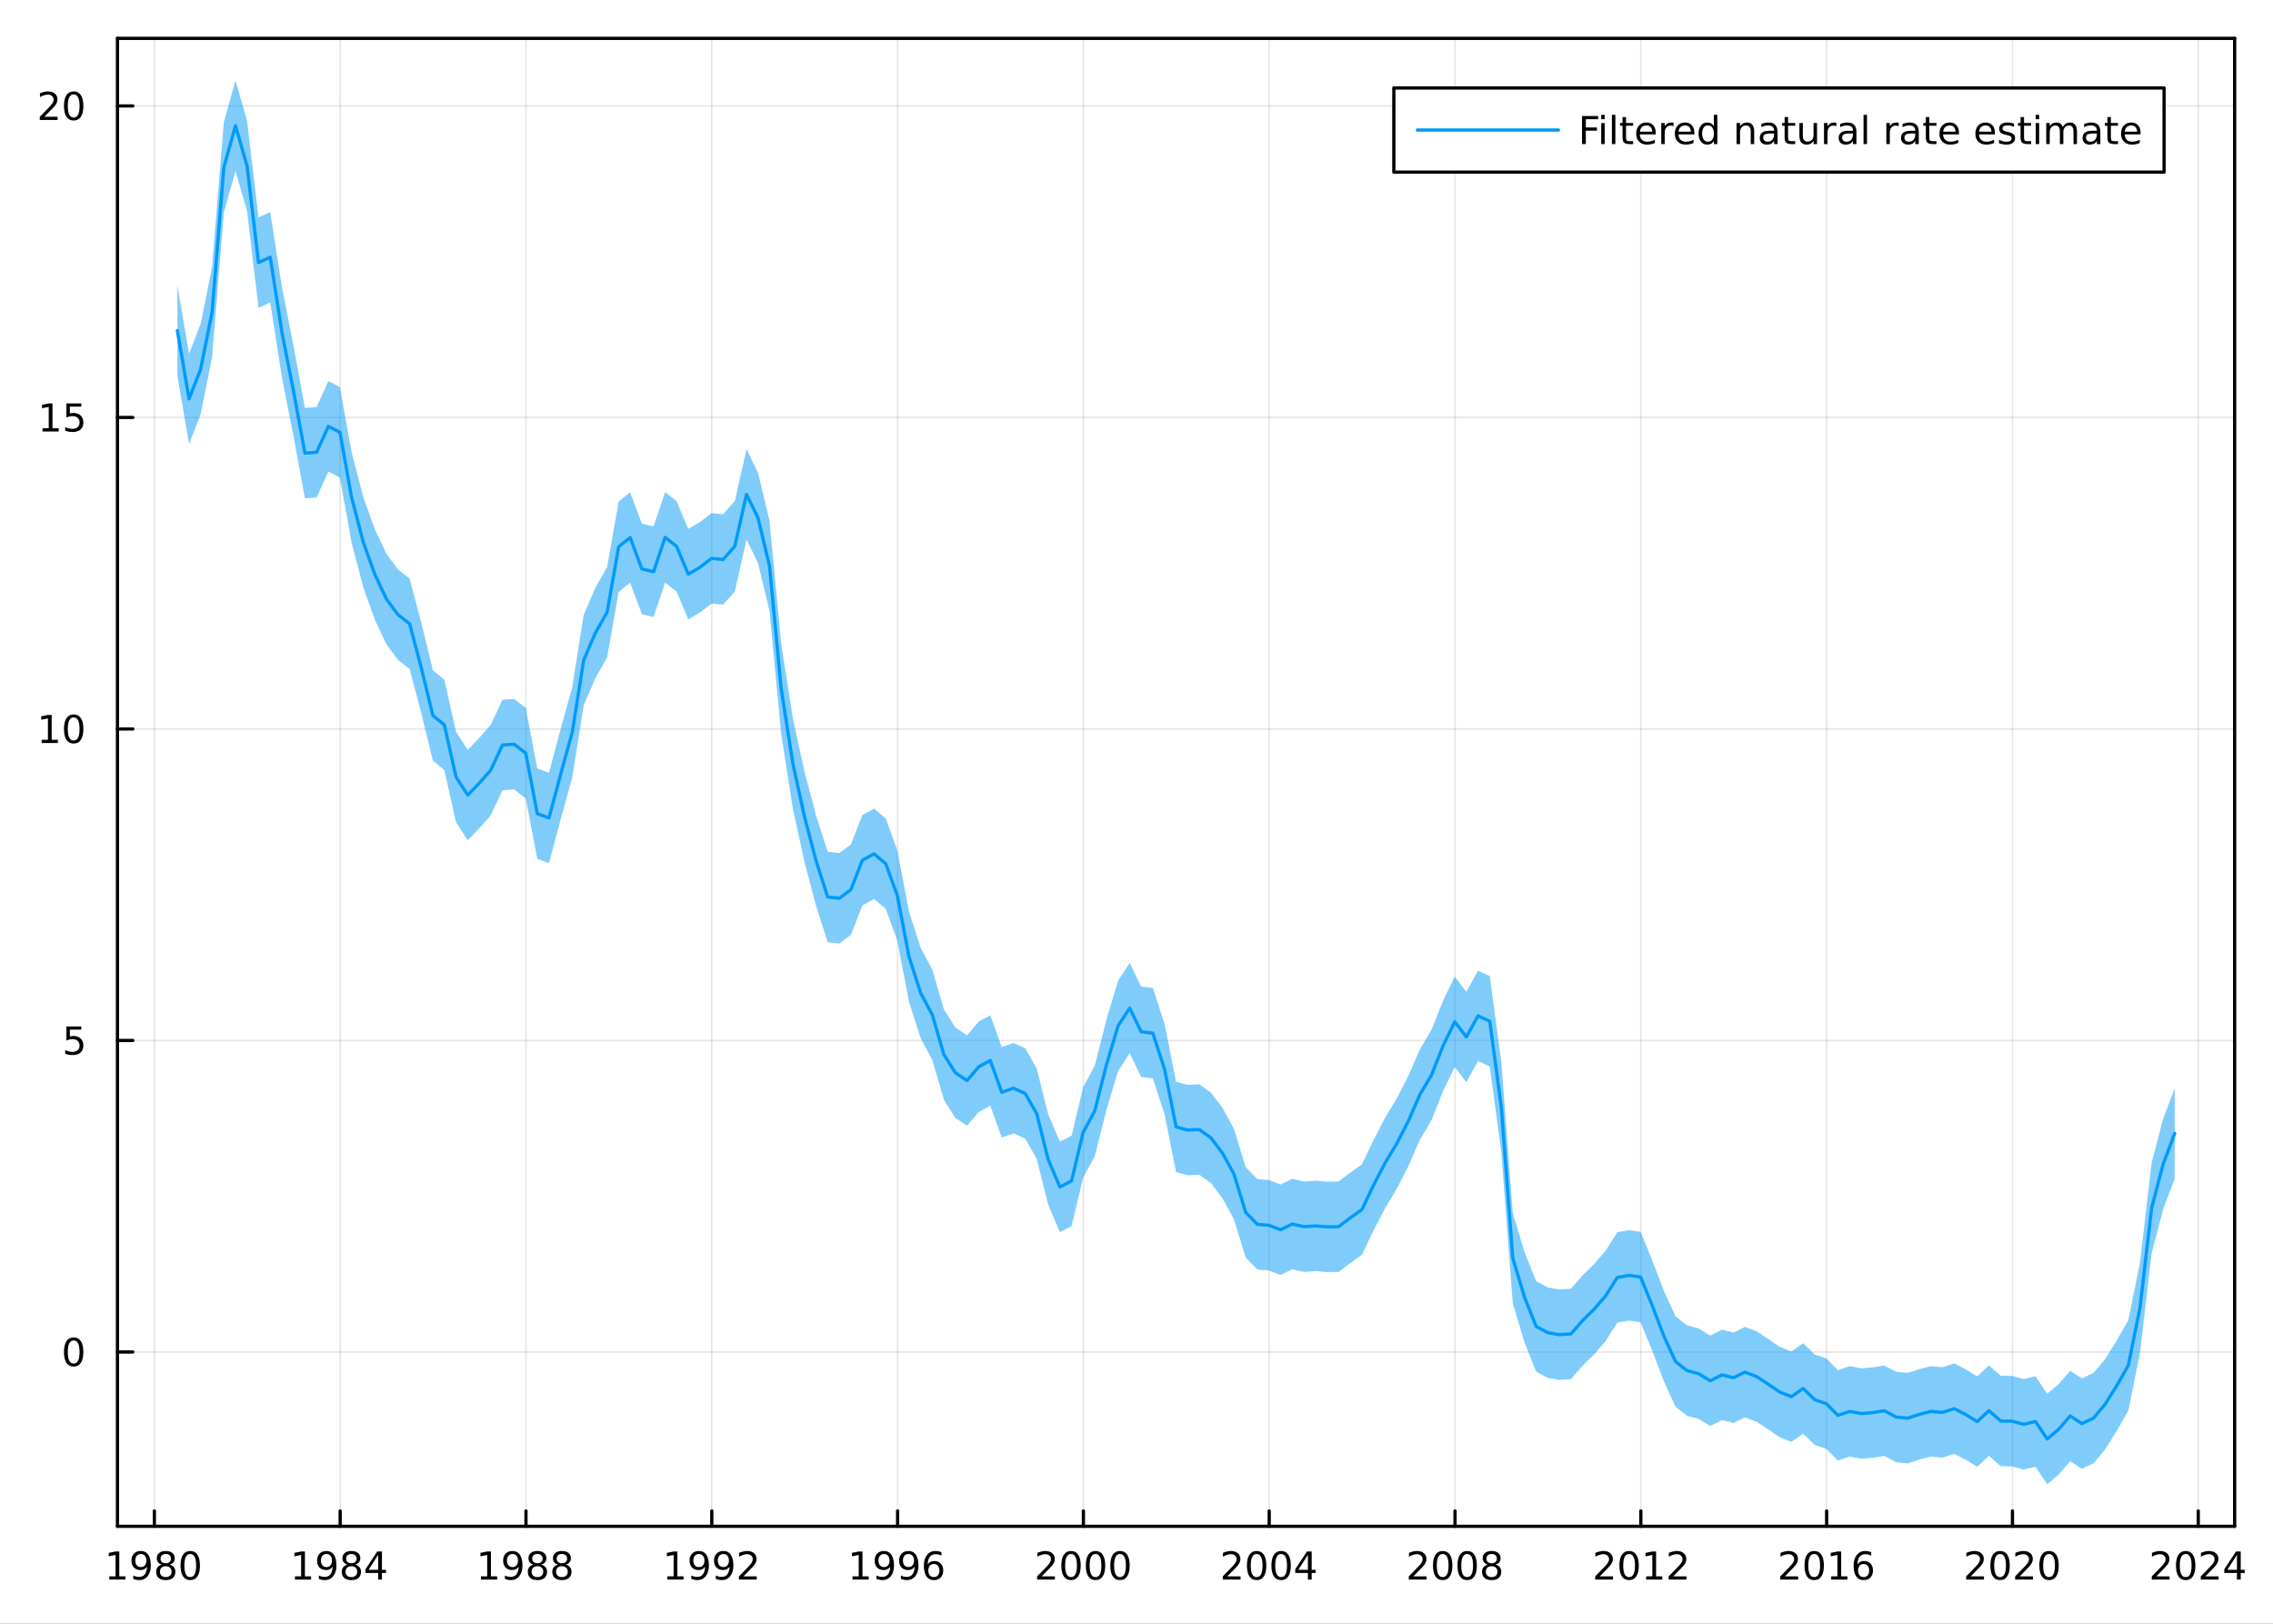 <svg xmlns="http://www.w3.org/2000/svg" xmlns:xlink="http://www.w3.org/1999/xlink" width="700" height="500" viewBox="0 0 2800 2000">
<rect x="0" y="0" width="2800" height="2000" fill="#333333" stroke="none"/>
<defs>
  <clipPath id="clip860">
    <rect x="0" y="0" width="2800" height="2000"></rect>
  </clipPath>
</defs>
<path clip-path="url(#clip860)" d="M0 2000 L2800 2000 L2800 0 L0 0  Z" fill="#ffffff" fill-rule="evenodd" fill-opacity="1"></path>
<defs>
  <clipPath id="clip861">
    <rect x="560" y="0" width="1961" height="1961"></rect>
  </clipPath>
</defs>
<path clip-path="url(#clip860)" d="M144.696 1879.98 L2752.76 1879.98 L2752.76 47.244 L144.696 47.244  Z" fill="#ffffff" fill-rule="evenodd" fill-opacity="1"></path>
<defs>
  <clipPath id="clip862">
    <rect x="144" y="47" width="2609" height="1834"></rect>
  </clipPath>
</defs>
<polyline clip-path="url(#clip862)" style="stroke:#000000; stroke-linecap:round; stroke-linejoin:round; stroke-width:2; stroke-opacity:0.1; fill:none" points="190.152,1879.98 190.152,47.244 "></polyline>
<polyline clip-path="url(#clip862)" style="stroke:#000000; stroke-linecap:round; stroke-linejoin:round; stroke-width:2; stroke-opacity:0.1; fill:none" points="419.041,1879.98 419.041,47.244 "></polyline>
<polyline clip-path="url(#clip862)" style="stroke:#000000; stroke-linecap:round; stroke-linejoin:round; stroke-width:2; stroke-opacity:0.1; fill:none" points="647.929,1879.98 647.929,47.244 "></polyline>
<polyline clip-path="url(#clip862)" style="stroke:#000000; stroke-linecap:round; stroke-linejoin:round; stroke-width:2; stroke-opacity:0.1; fill:none" points="876.818,1879.98 876.818,47.244 "></polyline>
<polyline clip-path="url(#clip862)" style="stroke:#000000; stroke-linecap:round; stroke-linejoin:round; stroke-width:2; stroke-opacity:0.1; fill:none" points="1105.71,1879.98 1105.71,47.244 "></polyline>
<polyline clip-path="url(#clip862)" style="stroke:#000000; stroke-linecap:round; stroke-linejoin:round; stroke-width:2; stroke-opacity:0.1; fill:none" points="1334.59,1879.98 1334.59,47.244 "></polyline>
<polyline clip-path="url(#clip862)" style="stroke:#000000; stroke-linecap:round; stroke-linejoin:round; stroke-width:2; stroke-opacity:0.1; fill:none" points="1563.48,1879.98 1563.48,47.244 "></polyline>
<polyline clip-path="url(#clip862)" style="stroke:#000000; stroke-linecap:round; stroke-linejoin:round; stroke-width:2; stroke-opacity:0.1; fill:none" points="1792.37,1879.98 1792.37,47.244 "></polyline>
<polyline clip-path="url(#clip862)" style="stroke:#000000; stroke-linecap:round; stroke-linejoin:round; stroke-width:2; stroke-opacity:0.1; fill:none" points="2021.26,1879.98 2021.26,47.244 "></polyline>
<polyline clip-path="url(#clip862)" style="stroke:#000000; stroke-linecap:round; stroke-linejoin:round; stroke-width:2; stroke-opacity:0.1; fill:none" points="2250.15,1879.98 2250.15,47.244 "></polyline>
<polyline clip-path="url(#clip862)" style="stroke:#000000; stroke-linecap:round; stroke-linejoin:round; stroke-width:2; stroke-opacity:0.1; fill:none" points="2479.04,1879.98 2479.04,47.244 "></polyline>
<polyline clip-path="url(#clip862)" style="stroke:#000000; stroke-linecap:round; stroke-linejoin:round; stroke-width:2; stroke-opacity:0.1; fill:none" points="2707.93,1879.98 2707.93,47.244 "></polyline>
<polyline clip-path="url(#clip860)" style="stroke:#000000; stroke-linecap:round; stroke-linejoin:round; stroke-width:4; stroke-opacity:1; fill:none" points="144.696,1879.98 2752.76,1879.98 "></polyline>
<polyline clip-path="url(#clip860)" style="stroke:#000000; stroke-linecap:round; stroke-linejoin:round; stroke-width:4; stroke-opacity:1; fill:none" points="144.696,47.244 2752.76,47.244 "></polyline>
<polyline clip-path="url(#clip860)" style="stroke:#000000; stroke-linecap:round; stroke-linejoin:round; stroke-width:4; stroke-opacity:1; fill:none" points="190.152,1879.98 190.152,1861.08 "></polyline>
<polyline clip-path="url(#clip860)" style="stroke:#000000; stroke-linecap:round; stroke-linejoin:round; stroke-width:4; stroke-opacity:1; fill:none" points="419.041,1879.98 419.041,1861.08 "></polyline>
<polyline clip-path="url(#clip860)" style="stroke:#000000; stroke-linecap:round; stroke-linejoin:round; stroke-width:4; stroke-opacity:1; fill:none" points="647.929,1879.98 647.929,1861.08 "></polyline>
<polyline clip-path="url(#clip860)" style="stroke:#000000; stroke-linecap:round; stroke-linejoin:round; stroke-width:4; stroke-opacity:1; fill:none" points="876.818,1879.98 876.818,1861.08 "></polyline>
<polyline clip-path="url(#clip860)" style="stroke:#000000; stroke-linecap:round; stroke-linejoin:round; stroke-width:4; stroke-opacity:1; fill:none" points="1105.71,1879.98 1105.71,1861.08 "></polyline>
<polyline clip-path="url(#clip860)" style="stroke:#000000; stroke-linecap:round; stroke-linejoin:round; stroke-width:4; stroke-opacity:1; fill:none" points="1334.59,1879.98 1334.59,1861.08 "></polyline>
<polyline clip-path="url(#clip860)" style="stroke:#000000; stroke-linecap:round; stroke-linejoin:round; stroke-width:4; stroke-opacity:1; fill:none" points="1563.48,1879.98 1563.48,1861.08 "></polyline>
<polyline clip-path="url(#clip860)" style="stroke:#000000; stroke-linecap:round; stroke-linejoin:round; stroke-width:4; stroke-opacity:1; fill:none" points="1792.37,1879.98 1792.37,1861.08 "></polyline>
<polyline clip-path="url(#clip860)" style="stroke:#000000; stroke-linecap:round; stroke-linejoin:round; stroke-width:4; stroke-opacity:1; fill:none" points="2021.26,1879.98 2021.26,1861.08 "></polyline>
<polyline clip-path="url(#clip860)" style="stroke:#000000; stroke-linecap:round; stroke-linejoin:round; stroke-width:4; stroke-opacity:1; fill:none" points="2250.15,1879.98 2250.15,1861.08 "></polyline>
<polyline clip-path="url(#clip860)" style="stroke:#000000; stroke-linecap:round; stroke-linejoin:round; stroke-width:4; stroke-opacity:1; fill:none" points="2479.04,1879.98 2479.04,1861.08 "></polyline>
<polyline clip-path="url(#clip860)" style="stroke:#000000; stroke-linecap:round; stroke-linejoin:round; stroke-width:4; stroke-opacity:1; fill:none" points="2707.93,1879.98 2707.93,1861.08 "></polyline>
<path clip-path="url(#clip860)" d="M134.678 1941.64 L142.317 1941.64 L142.317 1915.28 L134.007 1916.95 L134.007 1912.69 L142.27 1911.02 L146.946 1911.02 L146.946 1941.64 L154.585 1941.64 L154.585 1945.58 L134.678 1945.58 L134.678 1941.64 Z" fill="#000000" fill-rule="nonzero" fill-opacity="1"></path><path clip-path="url(#clip860)" d="M164.168 1944.86 L164.168 1940.6 Q165.928 1941.44 167.733 1941.88 Q169.539 1942.32 171.275 1942.32 Q175.904 1942.32 178.335 1939.21 Q180.789 1936.09 181.136 1929.75 Q179.793 1931.74 177.733 1932.8 Q175.673 1933.87 173.173 1933.87 Q167.988 1933.87 164.955 1930.74 Q161.946 1927.59 161.946 1922.15 Q161.946 1916.83 165.094 1913.61 Q168.242 1910.39 173.474 1910.39 Q179.469 1910.39 182.617 1915 Q185.789 1919.58 185.789 1928.33 Q185.789 1936.51 181.9 1941.39 Q178.034 1946.25 171.483 1946.25 Q169.724 1946.25 167.918 1945.9 Q166.113 1945.56 164.168 1944.86 M173.474 1930.21 Q176.622 1930.21 178.451 1928.06 Q180.303 1925.9 180.303 1922.15 Q180.303 1918.43 178.451 1916.27 Q176.622 1914.1 173.474 1914.1 Q170.326 1914.1 168.474 1916.27 Q166.645 1918.43 166.645 1922.15 Q166.645 1925.9 168.474 1928.06 Q170.326 1930.21 173.474 1930.21 Z" fill="#000000" fill-rule="nonzero" fill-opacity="1"></path><path clip-path="url(#clip860)" d="M204.191 1929.17 Q200.858 1929.17 198.937 1930.95 Q197.039 1932.73 197.039 1935.86 Q197.039 1938.98 198.937 1940.76 Q200.858 1942.55 204.191 1942.55 Q207.525 1942.55 209.446 1940.76 Q211.367 1938.96 211.367 1935.86 Q211.367 1932.73 209.446 1930.95 Q207.548 1929.17 204.191 1929.17 M199.515 1927.18 Q196.506 1926.44 194.816 1924.38 Q193.15 1922.32 193.15 1919.35 Q193.15 1915.21 196.09 1912.8 Q199.053 1910.39 204.191 1910.39 Q209.353 1910.39 212.293 1912.8 Q215.233 1915.21 215.233 1919.35 Q215.233 1922.32 213.543 1924.38 Q211.877 1926.44 208.89 1927.18 Q212.27 1927.96 214.145 1930.26 Q216.043 1932.55 216.043 1935.86 Q216.043 1940.88 212.964 1943.57 Q209.909 1946.25 204.191 1946.25 Q198.474 1946.25 195.395 1943.57 Q192.34 1940.88 192.34 1935.86 Q192.34 1932.55 194.238 1930.26 Q196.136 1927.96 199.515 1927.18 M197.803 1919.79 Q197.803 1922.48 199.469 1923.98 Q201.159 1925.49 204.191 1925.49 Q207.201 1925.49 208.89 1923.98 Q210.603 1922.48 210.603 1919.79 Q210.603 1917.11 208.89 1915.6 Q207.201 1914.1 204.191 1914.1 Q201.159 1914.1 199.469 1915.6 Q197.803 1917.11 197.803 1919.79 Z" fill="#000000" fill-rule="nonzero" fill-opacity="1"></path><path clip-path="url(#clip860)" d="M234.353 1914.1 Q230.742 1914.1 228.913 1917.66 Q227.108 1921.2 227.108 1928.33 Q227.108 1935.44 228.913 1939.01 Q230.742 1942.55 234.353 1942.55 Q237.987 1942.55 239.793 1939.01 Q241.622 1935.44 241.622 1928.33 Q241.622 1921.2 239.793 1917.66 Q237.987 1914.1 234.353 1914.1 M234.353 1910.39 Q240.163 1910.39 243.219 1915 Q246.298 1919.58 246.298 1928.33 Q246.298 1937.06 243.219 1941.67 Q240.163 1946.25 234.353 1946.25 Q228.543 1946.25 225.464 1941.67 Q222.409 1937.06 222.409 1928.33 Q222.409 1919.58 225.464 1915 Q228.543 1910.39 234.353 1910.39 Z" fill="#000000" fill-rule="nonzero" fill-opacity="1"></path><path clip-path="url(#clip860)" d="M363.323 1941.64 L370.962 1941.64 L370.962 1915.28 L362.652 1916.95 L362.652 1912.69 L370.916 1911.02 L375.592 1911.02 L375.592 1941.64 L383.231 1941.64 L383.231 1945.58 L363.323 1945.58 L363.323 1941.64 Z" fill="#000000" fill-rule="nonzero" fill-opacity="1"></path><path clip-path="url(#clip860)" d="M392.814 1944.86 L392.814 1940.6 Q394.573 1941.44 396.379 1941.88 Q398.184 1942.32 399.92 1942.32 Q404.55 1942.32 406.981 1939.21 Q409.434 1936.09 409.781 1929.75 Q408.439 1931.74 406.379 1932.8 Q404.318 1933.87 401.818 1933.87 Q396.633 1933.87 393.601 1930.74 Q390.592 1927.59 390.592 1922.15 Q390.592 1916.83 393.74 1913.61 Q396.888 1910.39 402.119 1910.39 Q408.115 1910.39 411.263 1915 Q414.434 1919.58 414.434 1928.33 Q414.434 1936.51 410.545 1941.39 Q406.68 1946.25 400.129 1946.25 Q398.369 1946.25 396.564 1945.9 Q394.758 1945.56 392.814 1944.86 M402.119 1930.21 Q405.268 1930.21 407.096 1928.06 Q408.948 1925.9 408.948 1922.15 Q408.948 1918.43 407.096 1916.27 Q405.268 1914.1 402.119 1914.1 Q398.971 1914.1 397.119 1916.27 Q395.291 1918.43 395.291 1922.15 Q395.291 1925.9 397.119 1928.06 Q398.971 1930.21 402.119 1930.21 Z" fill="#000000" fill-rule="nonzero" fill-opacity="1"></path><path clip-path="url(#clip860)" d="M432.837 1929.17 Q429.504 1929.17 427.582 1930.95 Q425.684 1932.73 425.684 1935.86 Q425.684 1938.98 427.582 1940.76 Q429.504 1942.55 432.837 1942.55 Q436.17 1942.55 438.091 1940.76 Q440.013 1938.96 440.013 1935.86 Q440.013 1932.73 438.091 1930.95 Q436.193 1929.17 432.837 1929.17 M428.161 1927.18 Q425.152 1926.44 423.462 1924.38 Q421.795 1922.32 421.795 1919.35 Q421.795 1915.21 424.735 1912.8 Q427.698 1910.39 432.837 1910.39 Q437.999 1910.39 440.939 1912.8 Q443.878 1915.21 443.878 1919.35 Q443.878 1922.32 442.189 1924.38 Q440.522 1926.44 437.536 1927.18 Q440.916 1927.96 442.79 1930.26 Q444.689 1932.55 444.689 1935.86 Q444.689 1940.88 441.61 1943.57 Q438.554 1946.25 432.837 1946.25 Q427.119 1946.25 424.041 1943.57 Q420.985 1940.88 420.985 1935.86 Q420.985 1932.55 422.883 1930.26 Q424.781 1927.96 428.161 1927.18 M426.448 1919.79 Q426.448 1922.48 428.115 1923.98 Q429.804 1925.49 432.837 1925.49 Q435.846 1925.49 437.536 1923.98 Q439.249 1922.48 439.249 1919.79 Q439.249 1917.11 437.536 1915.6 Q435.846 1914.1 432.837 1914.1 Q429.804 1914.1 428.115 1915.6 Q426.448 1917.11 426.448 1919.79 Z" fill="#000000" fill-rule="nonzero" fill-opacity="1"></path><path clip-path="url(#clip860)" d="M465.846 1915.09 L454.04 1933.54 L465.846 1933.54 L465.846 1915.09 M464.619 1911.02 L470.499 1911.02 L470.499 1933.54 L475.429 1933.54 L475.429 1937.43 L470.499 1937.43 L470.499 1945.58 L465.846 1945.58 L465.846 1937.43 L450.244 1937.43 L450.244 1932.92 L464.619 1911.02 Z" fill="#000000" fill-rule="nonzero" fill-opacity="1"></path><path clip-path="url(#clip860)" d="M592.501 1941.64 L600.14 1941.64 L600.14 1915.28 L591.83 1916.95 L591.83 1912.69 L600.094 1911.02 L604.77 1911.02 L604.77 1941.64 L612.409 1941.64 L612.409 1945.58 L592.501 1945.58 L592.501 1941.64 Z" fill="#000000" fill-rule="nonzero" fill-opacity="1"></path><path clip-path="url(#clip860)" d="M621.992 1944.86 L621.992 1940.6 Q623.751 1941.44 625.557 1941.88 Q627.362 1942.32 629.098 1942.32 Q633.728 1942.32 636.158 1939.21 Q638.612 1936.09 638.959 1929.75 Q637.617 1931.74 635.557 1932.8 Q633.496 1933.87 630.996 1933.87 Q625.811 1933.87 622.779 1930.74 Q619.77 1927.59 619.77 1922.15 Q619.77 1916.83 622.918 1913.61 Q626.066 1910.39 631.297 1910.39 Q637.293 1910.39 640.441 1915 Q643.612 1919.58 643.612 1928.33 Q643.612 1936.51 639.723 1941.39 Q635.857 1946.25 629.307 1946.25 Q627.547 1946.25 625.742 1945.9 Q623.936 1945.56 621.992 1944.86 M631.297 1930.21 Q634.445 1930.21 636.274 1928.06 Q638.126 1925.9 638.126 1922.15 Q638.126 1918.43 636.274 1916.27 Q634.445 1914.1 631.297 1914.1 Q628.149 1914.1 626.297 1916.27 Q624.469 1918.43 624.469 1922.15 Q624.469 1925.9 626.297 1928.06 Q628.149 1930.21 631.297 1930.21 Z" fill="#000000" fill-rule="nonzero" fill-opacity="1"></path><path clip-path="url(#clip860)" d="M662.015 1929.17 Q658.681 1929.17 656.76 1930.95 Q654.862 1932.73 654.862 1935.86 Q654.862 1938.98 656.76 1940.76 Q658.681 1942.55 662.015 1942.55 Q665.348 1942.55 667.269 1940.76 Q669.191 1938.96 669.191 1935.86 Q669.191 1932.73 667.269 1930.95 Q665.371 1929.17 662.015 1929.17 M657.339 1927.18 Q654.33 1926.44 652.64 1924.38 Q650.973 1922.32 650.973 1919.35 Q650.973 1915.21 653.913 1912.8 Q656.876 1910.39 662.015 1910.39 Q667.177 1910.39 670.117 1912.8 Q673.056 1915.21 673.056 1919.35 Q673.056 1922.32 671.367 1924.38 Q669.7 1926.44 666.714 1927.18 Q670.093 1927.96 671.968 1930.26 Q673.867 1932.55 673.867 1935.86 Q673.867 1940.88 670.788 1943.57 Q667.732 1946.25 662.015 1946.25 Q656.297 1946.25 653.218 1943.57 Q650.163 1940.88 650.163 1935.86 Q650.163 1932.55 652.061 1930.26 Q653.959 1927.96 657.339 1927.18 M655.626 1919.79 Q655.626 1922.48 657.293 1923.98 Q658.982 1925.49 662.015 1925.49 Q665.024 1925.49 666.714 1923.98 Q668.427 1922.48 668.427 1919.79 Q668.427 1917.11 666.714 1915.6 Q665.024 1914.1 662.015 1914.1 Q658.982 1914.1 657.293 1915.6 Q655.626 1917.11 655.626 1919.79 Z" fill="#000000" fill-rule="nonzero" fill-opacity="1"></path><path clip-path="url(#clip860)" d="M692.177 1929.17 Q688.843 1929.17 686.922 1930.95 Q685.024 1932.73 685.024 1935.86 Q685.024 1938.98 686.922 1940.76 Q688.843 1942.55 692.177 1942.55 Q695.51 1942.55 697.431 1940.76 Q699.353 1938.96 699.353 1935.86 Q699.353 1932.73 697.431 1930.95 Q695.533 1929.17 692.177 1929.17 M687.501 1927.18 Q684.491 1926.44 682.802 1924.38 Q681.135 1922.32 681.135 1919.35 Q681.135 1915.21 684.075 1912.8 Q687.038 1910.39 692.177 1910.39 Q697.339 1910.39 700.278 1912.8 Q703.218 1915.21 703.218 1919.35 Q703.218 1922.32 701.528 1924.38 Q699.862 1926.44 696.876 1927.18 Q700.255 1927.96 702.13 1930.26 Q704.028 1932.55 704.028 1935.86 Q704.028 1940.88 700.95 1943.57 Q697.894 1946.25 692.177 1946.25 Q686.459 1946.25 683.38 1943.57 Q680.325 1940.88 680.325 1935.86 Q680.325 1932.55 682.223 1930.26 Q684.121 1927.96 687.501 1927.18 M685.788 1919.79 Q685.788 1922.48 687.454 1923.98 Q689.144 1925.49 692.177 1925.49 Q695.186 1925.49 696.876 1923.98 Q698.589 1922.48 698.589 1919.79 Q698.589 1917.11 696.876 1915.6 Q695.186 1914.1 692.177 1914.1 Q689.144 1914.1 687.454 1915.6 Q685.788 1917.11 685.788 1919.79 Z" fill="#000000" fill-rule="nonzero" fill-opacity="1"></path><path clip-path="url(#clip860)" d="M822.142 1941.64 L829.781 1941.64 L829.781 1915.28 L821.471 1916.95 L821.471 1912.69 L829.735 1911.02 L834.411 1911.02 L834.411 1941.64 L842.049 1941.64 L842.049 1945.58 L822.142 1945.58 L822.142 1941.64 Z" fill="#000000" fill-rule="nonzero" fill-opacity="1"></path><path clip-path="url(#clip860)" d="M851.633 1944.86 L851.633 1940.6 Q853.392 1941.44 855.197 1941.88 Q857.003 1942.32 858.739 1942.32 Q863.369 1942.32 865.799 1939.21 Q868.253 1936.09 868.6 1929.75 Q867.258 1931.74 865.197 1932.8 Q863.137 1933.87 860.637 1933.87 Q855.452 1933.87 852.42 1930.74 Q849.41 1927.59 849.41 1922.15 Q849.41 1916.83 852.559 1913.61 Q855.707 1910.39 860.938 1910.39 Q866.933 1910.39 870.082 1915 Q873.253 1919.58 873.253 1928.33 Q873.253 1936.51 869.364 1941.39 Q865.498 1946.25 858.947 1946.25 Q857.188 1946.25 855.383 1945.9 Q853.577 1945.56 851.633 1944.86 M860.938 1930.21 Q864.086 1930.21 865.915 1928.06 Q867.767 1925.9 867.767 1922.15 Q867.767 1918.43 865.915 1916.27 Q864.086 1914.1 860.938 1914.1 Q857.79 1914.1 855.938 1916.27 Q854.109 1918.43 854.109 1922.15 Q854.109 1925.9 855.938 1928.06 Q857.79 1930.21 860.938 1930.21 Z" fill="#000000" fill-rule="nonzero" fill-opacity="1"></path><path clip-path="url(#clip860)" d="M881.795 1944.86 L881.795 1940.6 Q883.554 1941.44 885.359 1941.88 Q887.165 1942.32 888.901 1942.32 Q893.531 1942.32 895.961 1939.21 Q898.415 1936.09 898.762 1929.75 Q897.419 1931.74 895.359 1932.8 Q893.299 1933.87 890.799 1933.87 Q885.614 1933.87 882.582 1930.74 Q879.572 1927.59 879.572 1922.15 Q879.572 1916.83 882.72 1913.61 Q885.869 1910.39 891.1 1910.39 Q897.095 1910.39 900.244 1915 Q903.415 1919.58 903.415 1928.33 Q903.415 1936.51 899.526 1941.39 Q895.66 1946.25 889.109 1946.25 Q887.35 1946.25 885.545 1945.9 Q883.739 1945.56 881.795 1944.86 M891.1 1930.21 Q894.248 1930.21 896.077 1928.06 Q897.929 1925.9 897.929 1922.15 Q897.929 1918.43 896.077 1916.27 Q894.248 1914.1 891.1 1914.1 Q887.952 1914.1 886.1 1916.27 Q884.271 1918.43 884.271 1922.15 Q884.271 1925.9 886.1 1928.06 Q887.952 1930.21 891.1 1930.21 Z" fill="#000000" fill-rule="nonzero" fill-opacity="1"></path><path clip-path="url(#clip860)" d="M915.845 1941.64 L932.165 1941.64 L932.165 1945.58 L910.22 1945.58 L910.22 1941.64 Q912.882 1938.89 917.466 1934.26 Q922.072 1929.61 923.253 1928.26 Q925.498 1925.74 926.378 1924.01 Q927.28 1922.25 927.28 1920.56 Q927.28 1917.8 925.336 1916.07 Q923.415 1914.33 920.313 1914.33 Q918.114 1914.33 915.66 1915.09 Q913.23 1915.86 910.452 1917.41 L910.452 1912.69 Q913.276 1911.55 915.73 1910.97 Q918.183 1910.39 920.22 1910.39 Q925.591 1910.39 928.785 1913.08 Q931.979 1915.76 931.979 1920.26 Q931.979 1922.38 931.169 1924.31 Q930.382 1926.2 928.276 1928.8 Q927.697 1929.47 924.595 1932.69 Q921.493 1935.88 915.845 1941.64 Z" fill="#000000" fill-rule="nonzero" fill-opacity="1"></path><path clip-path="url(#clip860)" d="M1050.15 1941.64 L1057.79 1941.64 L1057.79 1915.28 L1049.48 1916.95 L1049.48 1912.69 L1057.74 1911.02 L1062.42 1911.02 L1062.42 1941.64 L1070.06 1941.64 L1070.06 1945.58 L1050.15 1945.58 L1050.15 1941.64 Z" fill="#000000" fill-rule="nonzero" fill-opacity="1"></path><path clip-path="url(#clip860)" d="M1079.64 1944.86 L1079.64 1940.6 Q1081.4 1941.44 1083.21 1941.88 Q1085.01 1942.32 1086.75 1942.32 Q1091.38 1942.32 1093.81 1939.21 Q1096.26 1936.09 1096.61 1929.75 Q1095.27 1931.74 1093.21 1932.8 Q1091.15 1933.87 1088.65 1933.87 Q1083.46 1933.87 1080.43 1930.74 Q1077.42 1927.59 1077.42 1922.15 Q1077.42 1916.83 1080.57 1913.61 Q1083.72 1910.39 1088.95 1910.39 Q1094.94 1910.39 1098.09 1915 Q1101.26 1919.58 1101.26 1928.33 Q1101.26 1936.51 1097.37 1941.39 Q1093.51 1946.25 1086.96 1946.25 Q1085.2 1946.25 1083.39 1945.9 Q1081.59 1945.56 1079.64 1944.86 M1088.95 1930.21 Q1092.1 1930.21 1093.92 1928.06 Q1095.78 1925.9 1095.78 1922.15 Q1095.78 1918.43 1093.92 1916.27 Q1092.1 1914.1 1088.95 1914.1 Q1085.8 1914.1 1083.95 1916.27 Q1082.12 1918.43 1082.12 1922.15 Q1082.12 1925.9 1083.95 1928.06 Q1085.8 1930.21 1088.95 1930.21 Z" fill="#000000" fill-rule="nonzero" fill-opacity="1"></path><path clip-path="url(#clip860)" d="M1109.8 1944.86 L1109.8 1940.6 Q1111.56 1941.44 1113.37 1941.88 Q1115.17 1942.32 1116.91 1942.32 Q1121.54 1942.32 1123.97 1939.21 Q1126.42 1936.09 1126.77 1929.75 Q1125.43 1931.74 1123.37 1932.8 Q1121.31 1933.87 1118.81 1933.87 Q1113.62 1933.87 1110.59 1930.74 Q1107.58 1927.59 1107.58 1922.15 Q1107.58 1916.83 1110.73 1913.61 Q1113.88 1910.39 1119.11 1910.39 Q1125.1 1910.39 1128.25 1915 Q1131.42 1919.58 1131.42 1928.33 Q1131.42 1936.51 1127.53 1941.39 Q1123.67 1946.25 1117.12 1946.25 Q1115.36 1946.25 1113.55 1945.9 Q1111.75 1945.56 1109.8 1944.86 M1119.11 1930.21 Q1122.26 1930.21 1124.09 1928.06 Q1125.94 1925.9 1125.94 1922.15 Q1125.94 1918.43 1124.09 1916.27 Q1122.26 1914.1 1119.11 1914.1 Q1115.96 1914.1 1114.11 1916.27 Q1112.28 1918.43 1112.28 1922.15 Q1112.28 1925.9 1114.11 1928.06 Q1115.96 1930.21 1119.11 1930.21 Z" fill="#000000" fill-rule="nonzero" fill-opacity="1"></path><path clip-path="url(#clip860)" d="M1150.41 1926.44 Q1147.26 1926.44 1145.41 1928.59 Q1143.58 1930.74 1143.58 1934.49 Q1143.58 1938.22 1145.41 1940.39 Q1147.26 1942.55 1150.41 1942.55 Q1153.55 1942.55 1155.38 1940.39 Q1157.23 1938.22 1157.23 1934.49 Q1157.23 1930.74 1155.38 1928.59 Q1153.55 1926.44 1150.41 1926.44 M1159.69 1911.78 L1159.69 1916.04 Q1157.93 1915.21 1156.12 1914.77 Q1154.34 1914.33 1152.58 1914.33 Q1147.95 1914.33 1145.5 1917.45 Q1143.07 1920.58 1142.72 1926.9 Q1144.09 1924.88 1146.15 1923.82 Q1148.21 1922.73 1150.68 1922.73 Q1155.89 1922.73 1158.9 1925.9 Q1161.93 1929.05 1161.93 1934.49 Q1161.93 1939.82 1158.78 1943.03 Q1155.64 1946.25 1150.41 1946.25 Q1144.41 1946.25 1141.24 1941.67 Q1138.07 1937.06 1138.07 1928.33 Q1138.07 1920.14 1141.96 1915.28 Q1145.84 1910.39 1152.4 1910.39 Q1154.16 1910.39 1155.94 1910.74 Q1157.74 1911.09 1159.69 1911.78 Z" fill="#000000" fill-rule="nonzero" fill-opacity="1"></path><path clip-path="url(#clip860)" d="M1283.21 1941.64 L1299.53 1941.64 L1299.53 1945.58 L1277.58 1945.58 L1277.58 1941.64 Q1280.24 1938.89 1284.83 1934.26 Q1289.43 1929.61 1290.61 1928.26 Q1292.86 1925.74 1293.74 1924.01 Q1294.64 1922.25 1294.64 1920.56 Q1294.64 1917.8 1292.7 1916.07 Q1290.78 1914.33 1287.67 1914.33 Q1285.47 1914.33 1283.02 1915.09 Q1280.59 1915.86 1277.81 1917.41 L1277.81 1912.69 Q1280.64 1911.55 1283.09 1910.97 Q1285.54 1910.39 1287.58 1910.39 Q1292.95 1910.39 1296.15 1913.08 Q1299.34 1915.76 1299.34 1920.26 Q1299.34 1922.38 1298.53 1924.31 Q1297.74 1926.2 1295.64 1928.8 Q1295.06 1929.47 1291.96 1932.69 Q1288.85 1935.88 1283.21 1941.64 Z" fill="#000000" fill-rule="nonzero" fill-opacity="1"></path><path clip-path="url(#clip860)" d="M1319.34 1914.1 Q1315.73 1914.1 1313.9 1917.66 Q1312.09 1921.2 1312.09 1928.33 Q1312.09 1935.44 1313.9 1939.01 Q1315.73 1942.55 1319.34 1942.55 Q1322.97 1942.55 1324.78 1939.01 Q1326.61 1935.44 1326.61 1928.33 Q1326.61 1921.2 1324.78 1917.66 Q1322.97 1914.1 1319.34 1914.1 M1319.34 1910.39 Q1325.15 1910.39 1328.21 1915 Q1331.28 1919.58 1331.28 1928.33 Q1331.28 1937.06 1328.21 1941.67 Q1325.15 1946.25 1319.34 1946.25 Q1313.53 1946.25 1310.45 1941.67 Q1307.4 1937.06 1307.4 1928.33 Q1307.4 1919.58 1310.45 1915 Q1313.53 1910.39 1319.34 1910.39 Z" fill="#000000" fill-rule="nonzero" fill-opacity="1"></path><path clip-path="url(#clip860)" d="M1349.5 1914.1 Q1345.89 1914.1 1344.06 1917.66 Q1342.26 1921.2 1342.26 1928.33 Q1342.26 1935.44 1344.06 1939.01 Q1345.89 1942.55 1349.5 1942.55 Q1353.14 1942.55 1354.94 1939.01 Q1356.77 1935.44 1356.77 1928.33 Q1356.77 1921.2 1354.94 1917.66 Q1353.14 1914.1 1349.5 1914.1 M1349.5 1910.39 Q1355.31 1910.39 1358.37 1915 Q1361.45 1919.58 1361.45 1928.33 Q1361.45 1937.06 1358.37 1941.67 Q1355.31 1946.25 1349.5 1946.25 Q1343.69 1946.25 1340.61 1941.67 Q1337.56 1937.06 1337.56 1928.33 Q1337.56 1919.58 1340.61 1915 Q1343.69 1910.39 1349.5 1910.39 Z" fill="#000000" fill-rule="nonzero" fill-opacity="1"></path><path clip-path="url(#clip860)" d="M1379.66 1914.1 Q1376.05 1914.1 1374.22 1917.66 Q1372.42 1921.2 1372.42 1928.33 Q1372.42 1935.44 1374.22 1939.01 Q1376.05 1942.55 1379.66 1942.55 Q1383.3 1942.55 1385.1 1939.01 Q1386.93 1935.44 1386.93 1928.33 Q1386.93 1921.2 1385.1 1917.66 Q1383.3 1914.1 1379.66 1914.1 M1379.66 1910.39 Q1385.47 1910.39 1388.53 1915 Q1391.61 1919.58 1391.61 1928.33 Q1391.61 1937.06 1388.53 1941.67 Q1385.47 1946.25 1379.66 1946.25 Q1373.85 1946.25 1370.78 1941.67 Q1367.72 1937.06 1367.72 1928.33 Q1367.72 1919.58 1370.78 1915 Q1373.85 1910.39 1379.66 1910.39 Z" fill="#000000" fill-rule="nonzero" fill-opacity="1"></path><path clip-path="url(#clip860)" d="M1511.85 1941.64 L1528.17 1941.64 L1528.17 1945.58 L1506.23 1945.58 L1506.23 1941.64 Q1508.89 1938.89 1513.47 1934.26 Q1518.08 1929.61 1519.26 1928.26 Q1521.5 1925.74 1522.38 1924.01 Q1523.29 1922.25 1523.29 1920.56 Q1523.29 1917.8 1521.34 1916.07 Q1519.42 1914.33 1516.32 1914.33 Q1514.12 1914.33 1511.67 1915.09 Q1509.24 1915.86 1506.46 1917.41 L1506.46 1912.69 Q1509.28 1911.55 1511.74 1910.97 Q1514.19 1910.39 1516.23 1910.39 Q1521.6 1910.39 1524.79 1913.08 Q1527.99 1915.76 1527.99 1920.26 Q1527.99 1922.38 1527.18 1924.31 Q1526.39 1926.2 1524.28 1928.8 Q1523.7 1929.47 1520.6 1932.69 Q1517.5 1935.88 1511.85 1941.64 Z" fill="#000000" fill-rule="nonzero" fill-opacity="1"></path><path clip-path="url(#clip860)" d="M1547.99 1914.1 Q1544.37 1914.1 1542.55 1917.66 Q1540.74 1921.2 1540.74 1928.33 Q1540.74 1935.44 1542.55 1939.01 Q1544.37 1942.55 1547.99 1942.55 Q1551.62 1942.55 1553.43 1939.01 Q1555.25 1935.44 1555.25 1928.33 Q1555.25 1921.2 1553.43 1917.66 Q1551.62 1914.1 1547.99 1914.1 M1547.99 1910.39 Q1553.8 1910.39 1556.85 1915 Q1559.93 1919.58 1559.93 1928.33 Q1559.93 1937.06 1556.85 1941.67 Q1553.8 1946.25 1547.99 1946.25 Q1542.18 1946.25 1539.1 1941.67 Q1536.04 1937.06 1536.04 1928.33 Q1536.04 1919.58 1539.1 1915 Q1542.18 1910.39 1547.99 1910.39 Z" fill="#000000" fill-rule="nonzero" fill-opacity="1"></path><path clip-path="url(#clip860)" d="M1578.15 1914.1 Q1574.54 1914.1 1572.71 1917.66 Q1570.9 1921.2 1570.9 1928.33 Q1570.9 1935.44 1572.71 1939.01 Q1574.54 1942.55 1578.15 1942.55 Q1581.78 1942.55 1583.59 1939.01 Q1585.42 1935.44 1585.42 1928.33 Q1585.42 1921.2 1583.59 1917.66 Q1581.78 1914.1 1578.15 1914.1 M1578.15 1910.39 Q1583.96 1910.39 1587.01 1915 Q1590.09 1919.58 1590.09 1928.33 Q1590.09 1937.06 1587.01 1941.67 Q1583.96 1946.25 1578.15 1946.25 Q1572.34 1946.25 1569.26 1941.67 Q1566.2 1937.06 1566.2 1928.33 Q1566.2 1919.58 1569.26 1915 Q1572.34 1910.39 1578.15 1910.39 Z" fill="#000000" fill-rule="nonzero" fill-opacity="1"></path><path clip-path="url(#clip860)" d="M1611.16 1915.09 L1599.35 1933.54 L1611.16 1933.54 L1611.16 1915.09 M1609.93 1911.02 L1615.81 1911.02 L1615.81 1933.54 L1620.74 1933.54 L1620.74 1937.43 L1615.81 1937.43 L1615.81 1945.58 L1611.16 1945.58 L1611.16 1937.43 L1595.55 1937.43 L1595.55 1932.92 L1609.93 1911.02 Z" fill="#000000" fill-rule="nonzero" fill-opacity="1"></path><path clip-path="url(#clip860)" d="M1741.03 1941.64 L1757.35 1941.64 L1757.35 1945.58 L1735.4 1945.58 L1735.4 1941.64 Q1738.07 1938.89 1742.65 1934.26 Q1747.26 1929.61 1748.44 1928.26 Q1750.68 1925.74 1751.56 1924.01 Q1752.46 1922.25 1752.46 1920.56 Q1752.46 1917.8 1750.52 1916.07 Q1748.6 1914.33 1745.5 1914.33 Q1743.3 1914.33 1740.84 1915.09 Q1738.41 1915.86 1735.64 1917.41 L1735.64 1912.69 Q1738.46 1911.55 1740.91 1910.97 Q1743.37 1910.39 1745.4 1910.39 Q1750.77 1910.39 1753.97 1913.08 Q1757.16 1915.76 1757.16 1920.26 Q1757.16 1922.38 1756.35 1924.31 Q1755.57 1926.2 1753.46 1928.8 Q1752.88 1929.47 1749.78 1932.69 Q1746.68 1935.88 1741.03 1941.64 Z" fill="#000000" fill-rule="nonzero" fill-opacity="1"></path><path clip-path="url(#clip860)" d="M1777.16 1914.1 Q1773.55 1914.1 1771.72 1917.66 Q1769.92 1921.2 1769.92 1928.33 Q1769.92 1935.44 1771.72 1939.01 Q1773.55 1942.55 1777.16 1942.55 Q1780.8 1942.55 1782.6 1939.01 Q1784.43 1935.44 1784.43 1928.33 Q1784.43 1921.2 1782.6 1917.66 Q1780.8 1914.1 1777.16 1914.1 M1777.16 1910.39 Q1782.97 1910.39 1786.03 1915 Q1789.11 1919.58 1789.11 1928.33 Q1789.11 1937.06 1786.03 1941.67 Q1782.97 1946.25 1777.16 1946.25 Q1771.35 1946.25 1768.27 1941.67 Q1765.22 1937.06 1765.22 1928.33 Q1765.22 1919.58 1768.27 1915 Q1771.35 1910.39 1777.16 1910.39 Z" fill="#000000" fill-rule="nonzero" fill-opacity="1"></path><path clip-path="url(#clip860)" d="M1807.33 1914.1 Q1803.71 1914.1 1801.89 1917.66 Q1800.08 1921.2 1800.08 1928.33 Q1800.08 1935.44 1801.89 1939.01 Q1803.71 1942.55 1807.33 1942.55 Q1810.96 1942.55 1812.77 1939.01 Q1814.59 1935.44 1814.59 1928.33 Q1814.59 1921.2 1812.77 1917.66 Q1810.96 1914.1 1807.33 1914.1 M1807.33 1910.39 Q1813.14 1910.39 1816.19 1915 Q1819.27 1919.58 1819.27 1928.33 Q1819.27 1937.06 1816.19 1941.67 Q1813.14 1946.25 1807.33 1946.25 Q1801.52 1946.25 1798.44 1941.67 Q1795.38 1937.06 1795.38 1928.33 Q1795.38 1919.58 1798.44 1915 Q1801.52 1910.39 1807.33 1910.39 Z" fill="#000000" fill-rule="nonzero" fill-opacity="1"></path><path clip-path="url(#clip860)" d="M1837.49 1929.17 Q1834.15 1929.17 1832.23 1930.95 Q1830.33 1932.73 1830.33 1935.86 Q1830.33 1938.98 1832.23 1940.76 Q1834.15 1942.55 1837.49 1942.55 Q1840.82 1942.55 1842.74 1940.76 Q1844.66 1938.96 1844.66 1935.86 Q1844.66 1932.73 1842.74 1930.95 Q1840.84 1929.17 1837.49 1929.17 M1832.81 1927.18 Q1829.8 1926.44 1828.11 1924.38 Q1826.45 1922.32 1826.45 1919.35 Q1826.45 1915.21 1829.39 1912.8 Q1832.35 1910.39 1837.49 1910.39 Q1842.65 1910.39 1845.59 1912.8 Q1848.53 1915.21 1848.53 1919.35 Q1848.53 1922.32 1846.84 1924.38 Q1845.17 1926.44 1842.19 1927.18 Q1845.57 1927.96 1847.44 1930.26 Q1849.34 1932.55 1849.34 1935.86 Q1849.34 1940.88 1846.26 1943.57 Q1843.2 1946.25 1837.49 1946.25 Q1831.77 1946.25 1828.69 1943.57 Q1825.64 1940.88 1825.64 1935.86 Q1825.64 1932.55 1827.53 1930.26 Q1829.43 1927.96 1832.81 1927.18 M1831.1 1919.79 Q1831.1 1922.48 1832.77 1923.98 Q1834.45 1925.49 1837.49 1925.49 Q1840.5 1925.49 1842.19 1923.98 Q1843.9 1922.48 1843.9 1919.79 Q1843.9 1917.11 1842.19 1915.6 Q1840.5 1914.1 1837.49 1914.1 Q1834.45 1914.1 1832.77 1915.6 Q1831.1 1917.11 1831.1 1919.79 Z" fill="#000000" fill-rule="nonzero" fill-opacity="1"></path><path clip-path="url(#clip860)" d="M1970.67 1941.64 L1986.99 1941.64 L1986.99 1945.58 L1965.05 1945.58 L1965.05 1941.64 Q1967.71 1938.89 1972.29 1934.26 Q1976.9 1929.61 1978.08 1928.26 Q1980.32 1925.74 1981.2 1924.01 Q1982.11 1922.25 1982.11 1920.56 Q1982.11 1917.8 1980.16 1916.07 Q1978.24 1914.33 1975.14 1914.33 Q1972.94 1914.33 1970.49 1915.09 Q1968.05 1915.86 1965.28 1917.41 L1965.28 1912.69 Q1968.1 1911.55 1970.55 1910.97 Q1973.01 1910.39 1975.05 1910.39 Q1980.42 1910.39 1983.61 1913.08 Q1986.8 1915.76 1986.8 1920.26 Q1986.8 1922.38 1985.99 1924.31 Q1985.21 1926.2 1983.1 1928.8 Q1982.52 1929.47 1979.42 1932.69 Q1976.32 1935.88 1970.67 1941.64 Z" fill="#000000" fill-rule="nonzero" fill-opacity="1"></path><path clip-path="url(#clip860)" d="M2006.8 1914.1 Q2003.19 1914.1 2001.36 1917.66 Q1999.56 1921.2 1999.56 1928.33 Q1999.56 1935.44 2001.36 1939.01 Q2003.19 1942.55 2006.8 1942.55 Q2010.44 1942.55 2012.24 1939.01 Q2014.07 1935.44 2014.07 1928.33 Q2014.07 1921.2 2012.24 1917.66 Q2010.44 1914.1 2006.8 1914.1 M2006.8 1910.39 Q2012.61 1910.39 2015.67 1915 Q2018.75 1919.58 2018.75 1928.33 Q2018.75 1937.06 2015.67 1941.67 Q2012.61 1946.25 2006.8 1946.25 Q2000.99 1946.25 1997.92 1941.67 Q1994.86 1937.06 1994.86 1928.33 Q1994.86 1919.58 1997.92 1915 Q2000.99 1910.39 2006.8 1910.39 Z" fill="#000000" fill-rule="nonzero" fill-opacity="1"></path><path clip-path="url(#clip860)" d="M2027.78 1941.64 L2035.42 1941.64 L2035.42 1915.28 L2027.11 1916.95 L2027.11 1912.69 L2035.37 1911.02 L2040.05 1911.02 L2040.05 1941.64 L2047.68 1941.64 L2047.68 1945.58 L2027.78 1945.58 L2027.78 1941.64 Z" fill="#000000" fill-rule="nonzero" fill-opacity="1"></path><path clip-path="url(#clip860)" d="M2061.16 1941.64 L2077.48 1941.64 L2077.48 1945.58 L2055.53 1945.58 L2055.53 1941.64 Q2058.19 1938.89 2062.78 1934.26 Q2067.38 1929.61 2068.56 1928.26 Q2070.81 1925.74 2071.69 1924.01 Q2072.59 1922.25 2072.59 1920.56 Q2072.59 1917.8 2070.65 1916.07 Q2068.73 1914.33 2065.62 1914.33 Q2063.42 1914.33 2060.97 1915.09 Q2058.54 1915.86 2055.76 1917.41 L2055.76 1912.69 Q2058.59 1911.55 2061.04 1910.97 Q2063.49 1910.39 2065.53 1910.39 Q2070.9 1910.39 2074.1 1913.08 Q2077.29 1915.76 2077.29 1920.26 Q2077.29 1922.38 2076.48 1924.31 Q2075.69 1926.2 2073.59 1928.8 Q2073.01 1929.47 2069.91 1932.69 Q2066.8 1935.88 2061.16 1941.64 Z" fill="#000000" fill-rule="nonzero" fill-opacity="1"></path><path clip-path="url(#clip860)" d="M2198.68 1941.64 L2215 1941.64 L2215 1945.58 L2193.05 1945.58 L2193.05 1941.64 Q2195.72 1938.89 2200.3 1934.26 Q2204.91 1929.61 2206.09 1928.26 Q2208.33 1925.74 2209.21 1924.01 Q2210.11 1922.25 2210.11 1920.56 Q2210.11 1917.8 2208.17 1916.07 Q2206.25 1914.33 2203.15 1914.33 Q2200.95 1914.33 2198.49 1915.09 Q2196.06 1915.86 2193.29 1917.41 L2193.29 1912.69 Q2196.11 1911.55 2198.56 1910.97 Q2201.02 1910.39 2203.05 1910.39 Q2208.42 1910.39 2211.62 1913.08 Q2214.81 1915.76 2214.81 1920.26 Q2214.81 1922.38 2214 1924.31 Q2213.22 1926.2 2211.11 1928.8 Q2210.53 1929.47 2207.43 1932.69 Q2204.33 1935.88 2198.68 1941.64 Z" fill="#000000" fill-rule="nonzero" fill-opacity="1"></path><path clip-path="url(#clip860)" d="M2234.81 1914.1 Q2231.2 1914.1 2229.37 1917.66 Q2227.57 1921.2 2227.57 1928.33 Q2227.57 1935.44 2229.37 1939.01 Q2231.2 1942.55 2234.81 1942.55 Q2238.45 1942.55 2240.25 1939.01 Q2242.08 1935.44 2242.08 1928.33 Q2242.08 1921.2 2240.25 1917.66 Q2238.45 1914.1 2234.81 1914.1 M2234.81 1910.39 Q2240.62 1910.39 2243.68 1915 Q2246.76 1919.58 2246.76 1928.33 Q2246.76 1937.06 2243.68 1941.67 Q2240.62 1946.25 2234.81 1946.25 Q2229 1946.25 2225.92 1941.67 Q2222.87 1937.06 2222.87 1928.33 Q2222.87 1919.58 2225.92 1915 Q2229 1910.39 2234.81 1910.39 Z" fill="#000000" fill-rule="nonzero" fill-opacity="1"></path><path clip-path="url(#clip860)" d="M2255.79 1941.64 L2263.42 1941.64 L2263.42 1915.28 L2255.11 1916.95 L2255.11 1912.69 L2263.38 1911.02 L2268.05 1911.02 L2268.05 1941.64 L2275.69 1941.64 L2275.69 1945.58 L2255.79 1945.58 L2255.79 1941.64 Z" fill="#000000" fill-rule="nonzero" fill-opacity="1"></path><path clip-path="url(#clip860)" d="M2295.72 1926.44 Q2292.57 1926.44 2290.72 1928.59 Q2288.89 1930.74 2288.89 1934.49 Q2288.89 1938.22 2290.72 1940.39 Q2292.57 1942.55 2295.72 1942.55 Q2298.86 1942.55 2300.69 1940.39 Q2302.54 1938.22 2302.54 1934.49 Q2302.54 1930.74 2300.69 1928.59 Q2298.86 1926.44 2295.72 1926.44 M2305 1911.78 L2305 1916.04 Q2303.24 1915.21 2301.43 1914.77 Q2299.65 1914.33 2297.89 1914.33 Q2293.26 1914.33 2290.81 1917.45 Q2288.38 1920.58 2288.03 1926.9 Q2289.4 1924.88 2291.46 1923.82 Q2293.52 1922.73 2295.99 1922.73 Q2301.2 1922.73 2304.21 1925.9 Q2307.24 1929.05 2307.24 1934.49 Q2307.24 1939.82 2304.1 1943.03 Q2300.95 1946.25 2295.72 1946.25 Q2289.72 1946.25 2286.55 1941.67 Q2283.38 1937.06 2283.38 1928.33 Q2283.38 1920.14 2287.27 1915.28 Q2291.16 1910.39 2297.71 1910.39 Q2299.47 1910.39 2301.25 1910.74 Q2303.05 1911.09 2305 1911.78 Z" fill="#000000" fill-rule="nonzero" fill-opacity="1"></path><path clip-path="url(#clip860)" d="M2427.65 1941.64 L2443.97 1941.64 L2443.97 1945.58 L2422.02 1945.58 L2422.02 1941.64 Q2424.69 1938.89 2429.27 1934.26 Q2433.88 1929.61 2435.06 1928.26 Q2437.3 1925.74 2438.18 1924.01 Q2439.08 1922.25 2439.08 1920.56 Q2439.08 1917.8 2437.14 1916.07 Q2435.22 1914.33 2432.12 1914.33 Q2429.92 1914.33 2427.46 1915.09 Q2425.03 1915.86 2422.26 1917.41 L2422.26 1912.69 Q2425.08 1911.55 2427.53 1910.97 Q2429.99 1910.39 2432.02 1910.39 Q2437.39 1910.39 2440.59 1913.08 Q2443.78 1915.76 2443.78 1920.26 Q2443.78 1922.38 2442.97 1924.31 Q2442.19 1926.2 2440.08 1928.8 Q2439.5 1929.47 2436.4 1932.69 Q2433.3 1935.88 2427.65 1941.64 Z" fill="#000000" fill-rule="nonzero" fill-opacity="1"></path><path clip-path="url(#clip860)" d="M2463.78 1914.1 Q2460.17 1914.1 2458.34 1917.66 Q2456.54 1921.2 2456.54 1928.33 Q2456.54 1935.44 2458.34 1939.01 Q2460.17 1942.55 2463.78 1942.55 Q2467.42 1942.55 2469.22 1939.01 Q2471.05 1935.44 2471.05 1928.33 Q2471.05 1921.2 2469.22 1917.66 Q2467.42 1914.1 2463.78 1914.1 M2463.78 1910.39 Q2469.59 1910.39 2472.65 1915 Q2475.73 1919.58 2475.73 1928.33 Q2475.73 1937.06 2472.65 1941.67 Q2469.59 1946.25 2463.78 1946.25 Q2457.97 1946.25 2454.89 1941.67 Q2451.84 1937.06 2451.84 1928.33 Q2451.84 1919.58 2454.89 1915 Q2457.97 1910.39 2463.78 1910.39 Z" fill="#000000" fill-rule="nonzero" fill-opacity="1"></path><path clip-path="url(#clip860)" d="M2487.97 1941.64 L2504.29 1941.64 L2504.29 1945.58 L2482.35 1945.58 L2482.35 1941.64 Q2485.01 1938.89 2489.59 1934.26 Q2494.2 1929.61 2495.38 1928.26 Q2497.63 1925.74 2498.5 1924.01 Q2499.41 1922.25 2499.41 1920.56 Q2499.41 1917.8 2497.46 1916.07 Q2495.54 1914.33 2492.44 1914.33 Q2490.24 1914.33 2487.79 1915.09 Q2485.36 1915.86 2482.58 1917.41 L2482.58 1912.69 Q2485.4 1911.55 2487.86 1910.97 Q2490.31 1910.39 2492.35 1910.39 Q2497.72 1910.39 2500.91 1913.08 Q2504.11 1915.76 2504.11 1920.26 Q2504.11 1922.38 2503.3 1924.31 Q2502.51 1926.2 2500.4 1928.8 Q2499.82 1929.47 2496.72 1932.69 Q2493.62 1935.88 2487.97 1941.64 Z" fill="#000000" fill-rule="nonzero" fill-opacity="1"></path><path clip-path="url(#clip860)" d="M2524.11 1914.1 Q2520.5 1914.1 2518.67 1917.66 Q2516.86 1921.2 2516.86 1928.33 Q2516.86 1935.44 2518.67 1939.01 Q2520.5 1942.55 2524.11 1942.55 Q2527.74 1942.55 2529.55 1939.01 Q2531.38 1935.44 2531.38 1928.33 Q2531.38 1921.2 2529.55 1917.66 Q2527.74 1914.1 2524.11 1914.1 M2524.11 1910.39 Q2529.92 1910.39 2532.97 1915 Q2536.05 1919.58 2536.05 1928.33 Q2536.05 1937.06 2532.97 1941.67 Q2529.92 1946.25 2524.11 1946.25 Q2518.3 1946.25 2515.22 1941.67 Q2512.16 1937.06 2512.16 1928.33 Q2512.16 1919.58 2515.22 1915 Q2518.3 1910.39 2524.11 1910.39 Z" fill="#000000" fill-rule="nonzero" fill-opacity="1"></path><path clip-path="url(#clip860)" d="M2656.29 1941.64 L2672.61 1941.64 L2672.61 1945.58 L2650.67 1945.58 L2650.67 1941.64 Q2653.33 1938.89 2657.91 1934.26 Q2662.52 1929.61 2663.7 1928.26 Q2665.95 1925.74 2666.83 1924.01 Q2667.73 1922.25 2667.73 1920.56 Q2667.73 1917.8 2665.79 1916.07 Q2663.86 1914.33 2660.76 1914.33 Q2658.56 1914.33 2656.11 1915.09 Q2653.68 1915.86 2650.9 1917.41 L2650.9 1912.69 Q2653.72 1911.55 2656.18 1910.97 Q2658.63 1910.39 2660.67 1910.39 Q2666.04 1910.39 2669.23 1913.08 Q2672.43 1915.76 2672.43 1920.26 Q2672.43 1922.38 2671.62 1924.31 Q2670.83 1926.2 2668.72 1928.8 Q2668.15 1929.47 2665.04 1932.69 Q2661.94 1935.88 2656.29 1941.64 Z" fill="#000000" fill-rule="nonzero" fill-opacity="1"></path><path clip-path="url(#clip860)" d="M2692.43 1914.1 Q2688.82 1914.1 2686.99 1917.66 Q2685.18 1921.2 2685.18 1928.33 Q2685.18 1935.44 2686.99 1939.01 Q2688.82 1942.55 2692.43 1942.55 Q2696.06 1942.55 2697.87 1939.01 Q2699.7 1935.44 2699.7 1928.33 Q2699.7 1921.2 2697.87 1917.66 Q2696.06 1914.1 2692.43 1914.1 M2692.43 1910.39 Q2698.24 1910.39 2701.29 1915 Q2704.37 1919.58 2704.37 1928.33 Q2704.37 1937.06 2701.29 1941.67 Q2698.24 1946.25 2692.43 1946.25 Q2686.62 1946.25 2683.54 1941.67 Q2680.48 1937.06 2680.48 1928.33 Q2680.48 1919.58 2683.54 1915 Q2686.62 1910.39 2692.43 1910.39 Z" fill="#000000" fill-rule="nonzero" fill-opacity="1"></path><path clip-path="url(#clip860)" d="M2716.62 1941.64 L2732.94 1941.64 L2732.94 1945.58 L2710.99 1945.58 L2710.99 1941.64 Q2713.66 1938.89 2718.24 1934.26 Q2722.84 1929.61 2724.03 1928.26 Q2726.27 1925.74 2727.15 1924.01 Q2728.05 1922.25 2728.05 1920.56 Q2728.05 1917.8 2726.11 1916.07 Q2724.19 1914.33 2721.09 1914.33 Q2718.89 1914.33 2716.43 1915.09 Q2714 1915.86 2711.22 1917.41 L2711.22 1912.69 Q2714.05 1911.55 2716.5 1910.97 Q2718.96 1910.39 2720.99 1910.39 Q2726.36 1910.39 2729.56 1913.08 Q2732.75 1915.76 2732.75 1920.26 Q2732.75 1922.38 2731.94 1924.31 Q2731.16 1926.2 2729.05 1928.8 Q2728.47 1929.47 2725.37 1932.69 Q2722.27 1935.88 2716.62 1941.64 Z" fill="#000000" fill-rule="nonzero" fill-opacity="1"></path><path clip-path="url(#clip860)" d="M2755.6 1915.09 L2743.79 1933.54 L2755.6 1933.54 L2755.6 1915.09 M2754.37 1911.02 L2760.25 1911.02 L2760.25 1933.54 L2765.18 1933.54 L2765.18 1937.43 L2760.25 1937.43 L2760.25 1945.58 L2755.6 1945.58 L2755.6 1937.43 L2740 1937.43 L2740 1932.92 L2754.37 1911.02 Z" fill="#000000" fill-rule="nonzero" fill-opacity="1"></path><polyline clip-path="url(#clip862)" style="stroke:#000000; stroke-linecap:round; stroke-linejoin:round; stroke-width:2; stroke-opacity:0.1; fill:none" points="144.696,1665.29 2752.76,1665.29 "></polyline>
<polyline clip-path="url(#clip862)" style="stroke:#000000; stroke-linecap:round; stroke-linejoin:round; stroke-width:2; stroke-opacity:0.1; fill:none" points="144.696,1281.59 2752.76,1281.59 "></polyline>
<polyline clip-path="url(#clip862)" style="stroke:#000000; stroke-linecap:round; stroke-linejoin:round; stroke-width:2; stroke-opacity:0.1; fill:none" points="144.696,897.888 2752.76,897.888 "></polyline>
<polyline clip-path="url(#clip862)" style="stroke:#000000; stroke-linecap:round; stroke-linejoin:round; stroke-width:2; stroke-opacity:0.1; fill:none" points="144.696,514.19 2752.76,514.19 "></polyline>
<polyline clip-path="url(#clip862)" style="stroke:#000000; stroke-linecap:round; stroke-linejoin:round; stroke-width:2; stroke-opacity:0.1; fill:none" points="144.696,130.491 2752.76,130.491 "></polyline>
<polyline clip-path="url(#clip860)" style="stroke:#000000; stroke-linecap:round; stroke-linejoin:round; stroke-width:4; stroke-opacity:1; fill:none" points="144.696,1879.98 144.696,47.244 "></polyline>
<polyline clip-path="url(#clip860)" style="stroke:#000000; stroke-linecap:round; stroke-linejoin:round; stroke-width:4; stroke-opacity:1; fill:none" points="2752.76,1879.98 2752.76,47.244 "></polyline>
<polyline clip-path="url(#clip860)" style="stroke:#000000; stroke-linecap:round; stroke-linejoin:round; stroke-width:4; stroke-opacity:1; fill:none" points="144.696,1665.29 163.593,1665.29 "></polyline>
<polyline clip-path="url(#clip860)" style="stroke:#000000; stroke-linecap:round; stroke-linejoin:round; stroke-width:4; stroke-opacity:1; fill:none" points="144.696,1281.59 163.593,1281.59 "></polyline>
<polyline clip-path="url(#clip860)" style="stroke:#000000; stroke-linecap:round; stroke-linejoin:round; stroke-width:4; stroke-opacity:1; fill:none" points="144.696,897.888 163.593,897.888 "></polyline>
<polyline clip-path="url(#clip860)" style="stroke:#000000; stroke-linecap:round; stroke-linejoin:round; stroke-width:4; stroke-opacity:1; fill:none" points="144.696,514.19 163.593,514.19 "></polyline>
<polyline clip-path="url(#clip860)" style="stroke:#000000; stroke-linecap:round; stroke-linejoin:round; stroke-width:4; stroke-opacity:1; fill:none" points="144.696,130.491 163.593,130.491 "></polyline>
<path clip-path="url(#clip860)" d="M90.751 1651.08 Q87.14 1651.08 85.311 1654.65 Q83.506 1658.19 83.506 1665.32 Q83.506 1672.43 85.311 1675.99 Q87.14 1679.53 90.751 1679.53 Q94.385 1679.53 96.191 1675.99 Q98.02 1672.43 98.02 1665.32 Q98.02 1658.19 96.191 1654.65 Q94.385 1651.08 90.751 1651.08 M90.751 1647.38 Q96.561 1647.38 99.617 1651.99 Q102.696 1656.57 102.696 1665.32 Q102.696 1674.05 99.617 1678.65 Q96.561 1683.24 90.751 1683.24 Q84.941 1683.24 81.862 1678.65 Q78.807 1674.05 78.807 1665.32 Q78.807 1656.57 81.862 1651.99 Q84.941 1647.38 90.751 1647.38 Z" fill="#000000" fill-rule="nonzero" fill-opacity="1"></path><path clip-path="url(#clip860)" d="M81.793 1264.31 L100.149 1264.31 L100.149 1268.24 L86.075 1268.24 L86.075 1276.71 Q87.094 1276.37 88.112 1276.21 Q89.131 1276.02 90.149 1276.02 Q95.936 1276.02 99.316 1279.19 Q102.696 1282.36 102.696 1287.78 Q102.696 1293.36 99.223 1296.46 Q95.751 1299.54 89.432 1299.54 Q87.256 1299.54 84.987 1299.17 Q82.742 1298.8 80.335 1298.06 L80.335 1293.36 Q82.418 1294.49 84.64 1295.05 Q86.862 1295.6 89.339 1295.6 Q93.344 1295.6 95.682 1293.5 Q98.02 1291.39 98.02 1287.78 Q98.02 1284.17 95.682 1282.06 Q93.344 1279.96 89.339 1279.96 Q87.464 1279.96 85.589 1280.37 Q83.737 1280.79 81.793 1281.67 L81.793 1264.31 Z" fill="#000000" fill-rule="nonzero" fill-opacity="1"></path><path clip-path="url(#clip860)" d="M51.4 911.233 L59.038 911.233 L59.038 884.868 L50.728 886.534 L50.728 882.275 L58.992 880.608 L63.668 880.608 L63.668 911.233 L71.307 911.233 L71.307 915.168 L51.4 915.168 L51.4 911.233 Z" fill="#000000" fill-rule="nonzero" fill-opacity="1"></path><path clip-path="url(#clip860)" d="M90.751 883.687 Q87.14 883.687 85.311 887.252 Q83.506 890.794 83.506 897.923 Q83.506 905.03 85.311 908.594 Q87.14 912.136 90.751 912.136 Q94.385 912.136 96.191 908.594 Q98.02 905.03 98.02 897.923 Q98.02 890.794 96.191 887.252 Q94.385 883.687 90.751 883.687 M90.751 879.983 Q96.561 879.983 99.617 884.59 Q102.696 889.173 102.696 897.923 Q102.696 906.65 99.617 911.256 Q96.561 915.84 90.751 915.84 Q84.941 915.84 81.862 911.256 Q78.807 906.65 78.807 897.923 Q78.807 889.173 81.862 884.59 Q84.941 879.983 90.751 879.983 Z" fill="#000000" fill-rule="nonzero" fill-opacity="1"></path><path clip-path="url(#clip860)" d="M52.395 527.535 L60.034 527.535 L60.034 501.169 L51.724 502.836 L51.724 498.576 L59.987 496.91 L64.663 496.91 L64.663 527.535 L72.302 527.535 L72.302 531.47 L52.395 531.47 L52.395 527.535 Z" fill="#000000" fill-rule="nonzero" fill-opacity="1"></path><path clip-path="url(#clip860)" d="M81.793 496.91 L100.149 496.91 L100.149 500.845 L86.075 500.845 L86.075 509.317 Q87.094 508.97 88.112 508.808 Q89.131 508.623 90.149 508.623 Q95.936 508.623 99.316 511.794 Q102.696 514.965 102.696 520.382 Q102.696 525.96 99.223 529.062 Q95.751 532.141 89.432 532.141 Q87.256 532.141 84.987 531.771 Q82.742 531.4 80.335 530.659 L80.335 525.96 Q82.418 527.095 84.64 527.65 Q86.862 528.206 89.339 528.206 Q93.344 528.206 95.682 526.099 Q98.02 523.993 98.02 520.382 Q98.02 516.771 95.682 514.664 Q93.344 512.558 89.339 512.558 Q87.464 512.558 85.589 512.974 Q83.737 513.391 81.793 514.271 L81.793 496.91 Z" fill="#000000" fill-rule="nonzero" fill-opacity="1"></path><path clip-path="url(#clip860)" d="M54.617 143.836 L70.936 143.836 L70.936 147.771 L48.992 147.771 L48.992 143.836 Q51.654 141.081 56.237 136.451 Q60.844 131.799 62.025 130.456 Q64.27 127.933 65.149 126.197 Q66.052 124.438 66.052 122.748 Q66.052 119.993 64.108 118.257 Q62.187 116.521 59.085 116.521 Q56.886 116.521 54.432 117.285 Q52.001 118.049 49.224 119.6 L49.224 114.878 Q52.048 113.743 54.501 113.165 Q56.955 112.586 58.992 112.586 Q64.362 112.586 67.557 115.271 Q70.751 117.956 70.751 122.447 Q70.751 124.577 69.941 126.498 Q69.154 128.396 67.048 130.989 Q66.469 131.66 63.367 134.877 Q60.265 138.072 54.617 143.836 Z" fill="#000000" fill-rule="nonzero" fill-opacity="1"></path><path clip-path="url(#clip860)" d="M90.751 116.29 Q87.14 116.29 85.311 119.854 Q83.506 123.396 83.506 130.526 Q83.506 137.632 85.311 141.197 Q87.14 144.738 90.751 144.738 Q94.385 144.738 96.191 141.197 Q98.02 137.632 98.02 130.526 Q98.02 123.396 96.191 119.854 Q94.385 116.29 90.751 116.29 M90.751 112.586 Q96.561 112.586 99.617 117.192 Q102.696 121.776 102.696 130.526 Q102.696 139.252 99.617 143.859 Q96.561 148.442 90.751 148.442 Q84.941 148.442 81.862 143.859 Q78.807 139.252 78.807 130.526 Q78.807 121.776 81.862 117.192 Q84.941 112.586 90.751 112.586 Z" fill="#000000" fill-rule="nonzero" fill-opacity="1"></path><path clip-path="url(#clip862)" d="M218.509 462.97 L232.922 547.018 L247.178 510.216 L261.278 440.03 L275.692 262.105 L290.105 210.501 L304.361 260.241 L318.461 379.147 L332.875 372.511 L347.288 464.945 L361.544 537.429 L375.644 613.868 L390.057 612.766 L404.471 580.811 L418.727 588.185 L432.984 667.757 L447.397 723.252 L461.81 763.36 L476.067 793.64 L490.167 812.735 L504.58 824.011 L518.993 878.427 L533.25 937.018 L547.35 948.561 L561.763 1012.73 L576.176 1035.08 L590.433 1020.25 L604.533 1004.17 L618.946 973.386 L633.359 972.347 L647.616 983.355 L661.872 1057.95 L676.286 1063.16 L690.699 1009.13 L704.955 957.425 L719.055 868.658 L733.469 835.218 L747.882 809.727 L762.138 729.096 L776.238 717.724 L790.652 756.437 L805.065 759.924 L819.321 717.506 L833.421 728.63 L847.835 762.873 L862.248 754.452 L876.504 743.469 L890.761 744.842 L905.174 728.516 L919.587 664.619 L933.844 693.763 L947.944 752.969 L962.357 904.54 L976.77 996.614 L991.027 1061.65 L1005.13 1115.42 L1019.54 1160.5 L1033.95 1162.14 L1048.21 1151.48 L1062.31 1115.25 L1076.72 1107.34 L1091.14 1119.61 L1105.39 1158.71 L1119.65 1233.64 L1134.06 1278.66 L1148.48 1305.78 L1162.73 1354.6 L1176.83 1376.98 L1191.25 1386.66 L1205.66 1369.65 L1219.92 1361.91 L1234.02 1401.11 L1248.43 1396.04 L1262.84 1402.47 L1277.1 1427.47 L1291.2 1483.82 L1305.61 1517.72 L1320.02 1510.18 L1334.28 1450.48 L1348.54 1424.18 L1362.95 1367.38 L1377.36 1319.15 L1391.62 1297.39 L1405.72 1326.59 L1420.13 1328.25 L1434.55 1372.55 L1448.8 1443.71 L1462.9 1447.61 L1477.32 1446.94 L1491.73 1457.23 L1505.99 1476.12 L1520.09 1501.91 L1534.5 1549.01 L1548.91 1563.73 L1563.17 1564.87 L1577.43 1570.42 L1591.84 1563.37 L1606.25 1566.63 L1620.51 1565.66 L1634.61 1566.83 L1649.02 1566.64 L1663.44 1555.67 L1677.69 1545.58 L1691.79 1515.88 L1706.21 1488.15 L1720.62 1464.23 L1734.88 1436.46 L1748.98 1404.11 L1763.39 1379.87 L1777.8 1343.55 L1792.06 1314.21 L1806.32 1332.97 L1820.73 1306.97 L1835.14 1313.59 L1849.4 1419.16 L1863.5 1605.15 L1877.91 1653.29 L1892.32 1689.48 L1906.58 1697.15 L1920.68 1699.61 L1935.09 1698.71 L1949.51 1682.25 L1963.76 1668.25 L1977.86 1651.87 L1992.28 1629.15 L2006.69 1626.66 L2020.95 1628.61 L2035.2 1663.49 L2049.62 1701.31 L2064.03 1732.78 L2078.29 1743.95 L2092.39 1747.68 L2106.8 1756.49 L2121.21 1749.16 L2135.47 1752.71 L2149.57 1745.75 L2163.98 1751.28 L2178.4 1760.82 L2192.65 1770.49 L2206.75 1775.96 L2221.17 1765.85 L2235.58 1779.85 L2249.84 1784.68 L2264.09 1799.08 L2278.51 1794.08 L2292.92 1796.84 L2307.18 1795.53 L2321.28 1793.35 L2335.69 1801.08 L2350.1 1802.41 L2364.36 1797.8 L2378.46 1794.15 L2392.87 1795.38 L2407.28 1790.74 L2421.54 1798.04 L2435.64 1806.72 L2450.05 1793.16 L2464.47 1805.89 L2478.72 1806.23 L2492.98 1810.02 L2507.39 1806.54 L2521.81 1828.11 L2536.06 1816.08 L2550.16 1799.77 L2564.58 1809.18 L2578.99 1802.36 L2593.25 1785.26 L2607.35 1762.73 L2621.76 1737.58 L2636.17 1666.37 L2650.43 1544.01 L2664.53 1489.9 L2678.94 1451.8 L2678.94 1340.42 L2664.53 1378.51 L2650.43 1432.62 L2636.17 1554.98 L2621.76 1626.2 L2607.35 1651.34 L2593.25 1673.87 L2578.99 1690.97 L2564.58 1697.8 L2550.16 1688.39 L2536.06 1704.69 L2521.81 1716.72 L2507.39 1695.15 L2492.98 1698.64 L2478.72 1694.84 L2464.47 1694.5 L2450.05 1681.77 L2435.64 1695.33 L2421.54 1686.66 L2407.28 1679.35 L2392.87 1683.99 L2378.46 1682.77 L2364.36 1686.42 L2350.1 1691.03 L2335.69 1689.69 L2321.28 1681.96 L2307.18 1684.15 L2292.92 1685.45 L2278.51 1682.69 L2264.09 1687.7 L2249.84 1673.29 L2235.58 1668.46 L2221.17 1654.47 L2206.75 1664.57 L2192.65 1659.1 L2178.4 1649.43 L2163.98 1639.89 L2149.57 1634.36 L2135.47 1641.32 L2121.21 1637.78 L2106.8 1645.1 L2092.39 1636.29 L2078.29 1632.56 L2064.03 1621.39 L2049.62 1589.92 L2035.2 1552.1 L2020.95 1517.22 L2006.69 1515.27 L1992.28 1517.76 L1977.86 1540.49 L1963.76 1556.86 L1949.51 1570.86 L1935.09 1587.33 L1920.68 1588.22 L1906.58 1585.76 L1892.32 1578.1 L1877.91 1541.91 L1863.5 1493.76 L1849.4 1307.78 L1835.14 1202.2 L1820.73 1195.58 L1806.32 1221.58 L1792.06 1202.82 L1777.8 1232.17 L1763.39 1268.49 L1748.98 1292.72 L1734.88 1325.07 L1720.62 1352.84 L1706.21 1376.76 L1691.79 1404.5 L1677.69 1434.19 L1663.44 1444.28 L1649.02 1455.25 L1634.61 1455.45 L1620.51 1454.27 L1606.25 1455.24 L1591.84 1451.98 L1577.43 1459.04 L1563.17 1453.49 L1548.91 1452.35 L1534.5 1437.62 L1520.09 1390.52 L1505.99 1364.74 L1491.73 1345.84 L1477.32 1335.55 L1462.9 1336.22 L1448.8 1332.32 L1434.55 1261.17 L1420.13 1216.86 L1405.72 1215.2 L1391.62 1186 L1377.36 1207.76 L1362.95 1256 L1348.54 1312.79 L1334.28 1339.09 L1320.02 1398.8 L1305.61 1406.33 L1291.2 1372.43 L1277.1 1316.08 L1262.84 1291.08 L1248.43 1284.65 L1234.02 1289.72 L1219.92 1250.52 L1205.66 1258.26 L1191.25 1275.28 L1176.83 1265.6 L1162.73 1243.21 L1148.48 1194.39 L1134.06 1167.27 L1119.65 1122.25 L1105.39 1047.33 L1091.14 1008.23 L1076.72 995.953 L1062.31 1003.87 L1048.21 1040.1 L1033.95 1050.75 L1019.54 1049.12 L1005.13 1004.03 L991.027 950.266 L976.77 885.227 L962.357 793.152 L947.944 641.581 L933.844 582.376 L919.587 553.232 L905.174 617.129 L890.761 633.455 L876.504 632.081 L862.248 643.064 L847.835 651.486 L833.421 617.243 L819.321 606.119 L805.065 648.537 L790.652 645.049 L776.238 606.337 L762.138 617.709 L747.882 698.34 L733.469 723.831 L719.055 757.27 L704.955 846.038 L690.699 897.747 L676.286 951.774 L661.872 946.559 L647.616 871.968 L633.359 860.959 L618.946 861.998 L604.533 892.778 L590.433 908.864 L576.176 923.694 L561.763 901.347 L547.35 837.174 L533.25 825.63 L518.993 767.039 L504.58 712.624 L490.167 701.348 L476.067 682.253 L461.81 651.973 L447.397 611.865 L432.984 556.37 L418.727 476.798 L404.471 469.424 L390.057 501.379 L375.644 502.481 L361.544 426.042 L347.288 353.558 L332.875 261.124 L318.461 267.759 L304.361 148.853 L290.105 99.114 L275.692 150.717 L261.278 328.643 L247.178 398.828 L232.922 435.631 L218.509 351.582  Z" fill="#009af9" fill-rule="evenodd" fill-opacity="0.5"></path>
<polyline clip-path="url(#clip862)" style="stroke:#009af9; stroke-linecap:round; stroke-linejoin:round; stroke-width:4; stroke-opacity:1; fill:none" points="218.509,407.276 232.922,491.325 247.178,454.522 261.278,384.336 275.692,206.411 290.105,154.808 304.361,204.547 318.461,323.453 332.875,316.817 347.288,409.252 361.544,481.735 375.644,558.174 390.057,557.073 404.471,525.117 418.727,532.492 432.984,612.063 447.397,667.559 461.81,707.666 476.067,737.946 490.167,757.041 504.58,768.317 518.993,822.733 533.25,881.324 547.35,892.867 561.763,957.04 576.176,979.387 590.433,964.558 604.533,948.472 618.946,917.692 633.359,916.653 647.616,927.661 661.872,1002.25 676.286,1007.47 690.699,953.441 704.955,901.732 719.055,812.964 733.469,779.524 747.882,754.033 762.138,673.403 776.238,662.031 790.652,700.743 805.065,704.231 819.321,661.813 833.421,672.936 847.835,707.18 862.248,698.758 876.504,687.775 890.761,689.148 905.174,672.823 919.587,608.925 933.844,638.07 947.944,697.275 962.357,848.846 976.77,940.921 991.027,1005.96 1005.13,1059.72 1019.54,1104.81 1033.95,1106.44 1048.21,1095.79 1062.31,1059.56 1076.72,1051.65 1091.14,1063.92 1105.39,1103.02 1119.65,1177.95 1134.06,1222.97 1148.48,1250.08 1162.73,1298.91 1176.83,1321.29 1191.25,1330.97 1205.66,1313.95 1219.92,1306.21 1234.02,1345.42 1248.43,1340.35 1262.84,1346.78 1277.1,1371.78 1291.2,1428.13 1305.61,1462.03 1320.02,1454.49 1334.28,1394.79 1348.54,1368.48 1362.95,1311.69 1377.36,1263.46 1391.62,1241.69 1405.72,1270.89 1420.13,1272.55 1434.55,1316.86 1448.8,1388.02 1462.9,1391.91 1477.32,1391.24 1491.73,1401.54 1505.99,1420.43 1520.09,1446.21 1534.5,1493.31 1548.91,1508.04 1563.17,1509.18 1577.43,1514.73 1591.84,1507.68 1606.25,1510.93 1620.51,1509.97 1634.61,1511.14 1649.02,1510.95 1663.44,1499.98 1677.69,1489.89 1691.79,1460.19 1706.21,1432.46 1720.62,1408.54 1734.88,1380.77 1748.98,1348.41 1763.39,1324.18 1777.8,1287.86 1792.06,1258.51 1806.32,1277.27 1820.73,1251.27 1835.14,1257.9 1849.4,1363.47 1863.5,1549.46 1877.91,1597.6 1892.32,1633.79 1906.58,1641.46 1920.68,1643.91 1935.09,1643.02 1949.51,1626.56 1963.76,1612.56 1977.86,1596.18 1992.28,1573.46 2006.69,1570.96 2020.95,1572.91 2035.2,1607.8 2049.62,1645.61 2064.03,1677.09 2078.29,1688.26 2092.39,1691.98 2106.8,1700.8 2121.21,1693.47 2135.47,1697.01 2149.57,1690.05 2163.98,1695.58 2178.4,1705.12 2192.65,1714.8 2206.75,1720.26 2221.17,1710.16 2235.58,1724.16 2249.84,1728.98 2264.09,1743.39 2278.51,1738.39 2292.92,1741.15 2307.18,1739.84 2321.28,1737.66 2335.69,1745.38 2350.1,1746.72 2364.36,1742.11 2378.46,1738.46 2392.87,1739.68 2407.28,1735.04 2421.54,1742.35 2435.64,1751.02 2450.05,1737.47 2464.47,1750.19 2478.72,1750.54 2492.98,1754.33 2507.39,1750.85 2521.81,1772.42 2536.06,1760.39 2550.16,1744.08 2564.58,1753.49 2578.99,1746.67 2593.25,1729.57 2607.35,1707.03 2621.76,1681.89 2636.17,1610.67 2650.43,1488.31 2664.53,1434.2 2678.94,1396.11 "></polyline>
<path clip-path="url(#clip860)" d="M1717.01 212.015 L2665.82 212.015 L2665.82 108.335 L1717.01 108.335  Z" fill="#ffffff" fill-rule="evenodd" fill-opacity="1"></path>
<polyline clip-path="url(#clip860)" style="stroke:#000000; stroke-linecap:round; stroke-linejoin:round; stroke-width:4; stroke-opacity:1; fill:none" points="1717.01,212.015 2665.82,212.015 2665.82,108.335 1717.01,108.335 1717.01,212.015 "></polyline>
<polyline clip-path="url(#clip860)" style="stroke:#009af9; stroke-linecap:round; stroke-linejoin:round; stroke-width:4; stroke-opacity:1; fill:none" points="1745.99,160.175 1919.86,160.175 "></polyline>
<path clip-path="url(#clip860)" d="M1948.84 142.895 L1968.7 142.895 L1968.7 146.83 L1953.51 146.83 L1953.51 157.016 L1967.22 157.016 L1967.22 160.951 L1953.51 160.951 L1953.51 177.455 L1948.84 177.455 L1948.84 142.895 Z" fill="#000000" fill-rule="nonzero" fill-opacity="1"></path><path clip-path="url(#clip860)" d="M1972.47 151.529 L1976.73 151.529 L1976.73 177.455 L1972.47 177.455 L1972.47 151.529 M1972.47 141.437 L1976.73 141.437 L1976.73 146.83 L1972.47 146.83 L1972.47 141.437 Z" fill="#000000" fill-rule="nonzero" fill-opacity="1"></path><path clip-path="url(#clip860)" d="M1985.64 141.437 L1989.9 141.437 L1989.9 177.455 L1985.64 177.455 L1985.64 141.437 Z" fill="#000000" fill-rule="nonzero" fill-opacity="1"></path><path clip-path="url(#clip860)" d="M2003.03 144.168 L2003.03 151.529 L2011.8 151.529 L2011.8 154.84 L2003.03 154.84 L2003.03 168.914 Q2003.03 172.085 2003.88 172.988 Q2004.76 173.89 2007.42 173.89 L2011.8 173.89 L2011.8 177.455 L2007.42 177.455 Q2002.49 177.455 2000.62 175.627 Q1998.74 173.775 1998.74 168.914 L1998.74 154.84 L1995.62 154.84 L1995.62 151.529 L1998.74 151.529 L1998.74 144.168 L2003.03 144.168 Z" fill="#000000" fill-rule="nonzero" fill-opacity="1"></path><path clip-path="url(#clip860)" d="M2039.58 163.428 L2039.58 165.511 L2019.99 165.511 Q2020.27 169.909 2022.63 172.224 Q2025.02 174.515 2029.25 174.515 Q2031.71 174.515 2034 173.914 Q2036.31 173.312 2038.58 172.108 L2038.58 176.136 Q2036.29 177.108 2033.88 177.617 Q2031.47 178.127 2029 178.127 Q2022.79 178.127 2019.16 174.515 Q2015.55 170.904 2015.55 164.747 Q2015.55 158.381 2018.98 154.654 Q2022.42 150.904 2028.26 150.904 Q2033.49 150.904 2036.52 154.284 Q2039.58 157.641 2039.58 163.428 M2035.32 162.178 Q2035.27 158.682 2033.35 156.599 Q2031.45 154.516 2028.3 154.516 Q2024.74 154.516 2022.59 156.529 Q2020.46 158.543 2020.13 162.201 L2035.32 162.178 Z" fill="#000000" fill-rule="nonzero" fill-opacity="1"></path><path clip-path="url(#clip860)" d="M2061.59 155.511 Q2060.87 155.094 2060.02 154.909 Q2059.18 154.701 2058.16 154.701 Q2054.55 154.701 2052.61 157.062 Q2050.69 159.4 2050.69 163.798 L2050.69 177.455 L2046.41 177.455 L2046.41 151.529 L2050.69 151.529 L2050.69 155.557 Q2052.03 153.196 2054.18 152.062 Q2056.34 150.904 2059.41 150.904 Q2059.85 150.904 2060.39 150.974 Q2060.92 151.02 2061.57 151.136 L2061.59 155.511 Z" fill="#000000" fill-rule="nonzero" fill-opacity="1"></path><path clip-path="url(#clip860)" d="M2087.19 163.428 L2087.19 165.511 L2067.61 165.511 Q2067.89 169.909 2070.25 172.224 Q2072.63 174.515 2076.87 174.515 Q2079.32 174.515 2081.61 173.914 Q2083.93 173.312 2086.2 172.108 L2086.2 176.136 Q2083.91 177.108 2081.5 177.617 Q2079.09 178.127 2076.61 178.127 Q2070.41 178.127 2066.78 174.515 Q2063.16 170.904 2063.16 164.747 Q2063.16 158.381 2066.59 154.654 Q2070.04 150.904 2075.87 150.904 Q2081.1 150.904 2084.14 154.284 Q2087.19 157.641 2087.19 163.428 M2082.93 162.178 Q2082.89 158.682 2080.97 156.599 Q2079.07 154.516 2075.92 154.516 Q2072.35 154.516 2070.2 156.529 Q2068.07 158.543 2067.75 162.201 L2082.93 162.178 Z" fill="#000000" fill-rule="nonzero" fill-opacity="1"></path><path clip-path="url(#clip860)" d="M2111.24 155.465 L2111.24 141.437 L2115.5 141.437 L2115.5 177.455 L2111.24 177.455 L2111.24 173.566 Q2109.9 175.881 2107.84 177.015 Q2105.8 178.127 2102.93 178.127 Q2098.23 178.127 2095.27 174.377 Q2092.33 170.627 2092.33 164.516 Q2092.33 158.404 2095.27 154.654 Q2098.23 150.904 2102.93 150.904 Q2105.8 150.904 2107.84 152.039 Q2109.9 153.15 2111.24 155.465 M2096.73 164.516 Q2096.73 169.215 2098.65 171.9 Q2100.59 174.562 2103.97 174.562 Q2107.35 174.562 2109.3 171.9 Q2111.24 169.215 2111.24 164.516 Q2111.24 159.816 2109.3 157.154 Q2107.35 154.469 2103.97 154.469 Q2100.59 154.469 2098.65 157.154 Q2096.73 159.816 2096.73 164.516 Z" fill="#000000" fill-rule="nonzero" fill-opacity="1"></path><path clip-path="url(#clip860)" d="M2160.9 161.807 L2160.9 177.455 L2156.64 177.455 L2156.64 161.946 Q2156.64 158.266 2155.2 156.437 Q2153.77 154.608 2150.9 154.608 Q2147.45 154.608 2145.46 156.807 Q2143.47 159.006 2143.47 162.803 L2143.47 177.455 L2139.18 177.455 L2139.18 151.529 L2143.47 151.529 L2143.47 155.557 Q2144.99 153.219 2147.05 152.062 Q2149.14 150.904 2151.84 150.904 Q2156.31 150.904 2158.6 153.682 Q2160.9 156.437 2160.9 161.807 Z" fill="#000000" fill-rule="nonzero" fill-opacity="1"></path><path clip-path="url(#clip860)" d="M2181.17 164.423 Q2176.01 164.423 2174.02 165.603 Q2172.03 166.784 2172.03 169.631 Q2172.03 171.9 2173.51 173.242 Q2175.02 174.562 2177.59 174.562 Q2181.13 174.562 2183.26 172.062 Q2185.41 169.539 2185.41 165.372 L2185.41 164.423 L2181.17 164.423 M2189.67 162.664 L2189.67 177.455 L2185.41 177.455 L2185.41 173.52 Q2183.95 175.881 2181.78 177.015 Q2179.6 178.127 2176.45 178.127 Q2172.47 178.127 2170.11 175.904 Q2167.77 173.659 2167.77 169.909 Q2167.77 165.534 2170.69 163.312 Q2173.63 161.09 2179.44 161.09 L2185.41 161.09 L2185.41 160.673 Q2185.41 157.733 2183.46 156.136 Q2181.54 154.516 2178.05 154.516 Q2175.83 154.516 2173.72 155.048 Q2171.61 155.58 2169.67 156.645 L2169.67 152.71 Q2172.01 151.807 2174.21 151.367 Q2176.4 150.904 2178.49 150.904 Q2184.11 150.904 2186.89 153.821 Q2189.67 156.738 2189.67 162.664 Z" fill="#000000" fill-rule="nonzero" fill-opacity="1"></path><path clip-path="url(#clip860)" d="M2202.65 144.168 L2202.65 151.529 L2211.43 151.529 L2211.43 154.84 L2202.65 154.84 L2202.65 168.914 Q2202.65 172.085 2203.51 172.988 Q2204.39 173.89 2207.05 173.89 L2211.43 173.89 L2211.43 177.455 L2207.05 177.455 Q2202.12 177.455 2200.25 175.627 Q2198.37 173.775 2198.37 168.914 L2198.37 154.84 L2195.25 154.84 L2195.25 151.529 L2198.37 151.529 L2198.37 144.168 L2202.65 144.168 Z" fill="#000000" fill-rule="nonzero" fill-opacity="1"></path><path clip-path="url(#clip860)" d="M2216.59 167.224 L2216.59 151.529 L2220.85 151.529 L2220.85 167.062 Q2220.85 170.742 2222.28 172.594 Q2223.72 174.423 2226.59 174.423 Q2230.04 174.423 2232.03 172.224 Q2234.04 170.025 2234.04 166.228 L2234.04 151.529 L2238.3 151.529 L2238.3 177.455 L2234.04 177.455 L2234.04 173.474 Q2232.49 175.835 2230.43 176.992 Q2228.4 178.127 2225.69 178.127 Q2221.22 178.127 2218.9 175.349 Q2216.59 172.571 2216.59 167.224 M2227.31 150.904 L2227.31 150.904 Z" fill="#000000" fill-rule="nonzero" fill-opacity="1"></path><path clip-path="url(#clip860)" d="M2262.1 155.511 Q2261.38 155.094 2260.52 154.909 Q2259.69 154.701 2258.67 154.701 Q2255.06 154.701 2253.12 157.062 Q2251.2 159.4 2251.2 163.798 L2251.2 177.455 L2246.91 177.455 L2246.91 151.529 L2251.2 151.529 L2251.2 155.557 Q2252.54 153.196 2254.69 152.062 Q2256.84 150.904 2259.92 150.904 Q2260.36 150.904 2260.9 150.974 Q2261.43 151.02 2262.08 151.136 L2262.1 155.511 Z" fill="#000000" fill-rule="nonzero" fill-opacity="1"></path><path clip-path="url(#clip860)" d="M2278.35 164.423 Q2273.19 164.423 2271.2 165.603 Q2269.21 166.784 2269.21 169.631 Q2269.21 171.9 2270.69 173.242 Q2272.19 174.562 2274.76 174.562 Q2278.3 174.562 2280.43 172.062 Q2282.58 169.539 2282.58 165.372 L2282.58 164.423 L2278.35 164.423 M2286.84 162.664 L2286.84 177.455 L2282.58 177.455 L2282.58 173.52 Q2281.13 175.881 2278.95 177.015 Q2276.77 178.127 2273.63 178.127 Q2269.65 178.127 2267.28 175.904 Q2264.95 173.659 2264.95 169.909 Q2264.95 165.534 2267.86 163.312 Q2270.8 161.09 2276.61 161.09 L2282.58 161.09 L2282.58 160.673 Q2282.58 157.733 2280.64 156.136 Q2278.72 154.516 2275.22 154.516 Q2273 154.516 2270.89 155.048 Q2268.79 155.58 2266.84 156.645 L2266.84 152.71 Q2269.18 151.807 2271.38 151.367 Q2273.58 150.904 2275.66 150.904 Q2281.29 150.904 2284.07 153.821 Q2286.84 156.738 2286.84 162.664 Z" fill="#000000" fill-rule="nonzero" fill-opacity="1"></path><path clip-path="url(#clip860)" d="M2295.62 141.437 L2299.88 141.437 L2299.88 177.455 L2295.62 177.455 L2295.62 141.437 Z" fill="#000000" fill-rule="nonzero" fill-opacity="1"></path><path clip-path="url(#clip860)" d="M2338.88 155.511 Q2338.16 155.094 2337.31 154.909 Q2336.47 154.701 2335.45 154.701 Q2331.84 154.701 2329.9 157.062 Q2327.98 159.4 2327.98 163.798 L2327.98 177.455 L2323.7 177.455 L2323.7 151.529 L2327.98 151.529 L2327.98 155.557 Q2329.32 153.196 2331.47 152.062 Q2333.63 150.904 2336.7 150.904 Q2337.14 150.904 2337.68 150.974 Q2338.21 151.02 2338.86 151.136 L2338.88 155.511 Z" fill="#000000" fill-rule="nonzero" fill-opacity="1"></path><path clip-path="url(#clip860)" d="M2355.13 164.423 Q2349.97 164.423 2347.98 165.603 Q2345.99 166.784 2345.99 169.631 Q2345.99 171.9 2347.47 173.242 Q2348.97 174.562 2351.54 174.562 Q2355.08 174.562 2357.21 172.062 Q2359.37 169.539 2359.37 165.372 L2359.37 164.423 L2355.13 164.423 M2363.63 162.664 L2363.63 177.455 L2359.37 177.455 L2359.37 173.52 Q2357.91 175.881 2355.73 177.015 Q2353.56 178.127 2350.41 178.127 Q2346.43 178.127 2344.07 175.904 Q2341.73 173.659 2341.73 169.909 Q2341.73 165.534 2344.64 163.312 Q2347.58 161.09 2353.39 161.09 L2359.37 161.09 L2359.37 160.673 Q2359.37 157.733 2357.42 156.136 Q2355.5 154.516 2352.01 154.516 Q2349.78 154.516 2347.68 155.048 Q2345.57 155.58 2343.63 156.645 L2343.63 152.71 Q2345.96 151.807 2348.16 151.367 Q2350.36 150.904 2352.45 150.904 Q2358.07 150.904 2360.85 153.821 Q2363.63 156.738 2363.63 162.664 Z" fill="#000000" fill-rule="nonzero" fill-opacity="1"></path><path clip-path="url(#clip860)" d="M2376.61 144.168 L2376.61 151.529 L2385.39 151.529 L2385.39 154.84 L2376.61 154.84 L2376.61 168.914 Q2376.61 172.085 2377.47 172.988 Q2378.35 173.89 2381.01 173.89 L2385.39 173.89 L2385.39 177.455 L2381.01 177.455 Q2376.08 177.455 2374.2 175.627 Q2372.33 173.775 2372.33 168.914 L2372.33 154.84 L2369.2 154.84 L2369.2 151.529 L2372.33 151.529 L2372.33 144.168 L2376.61 144.168 Z" fill="#000000" fill-rule="nonzero" fill-opacity="1"></path><path clip-path="url(#clip860)" d="M2413.16 163.428 L2413.16 165.511 L2393.58 165.511 Q2393.86 169.909 2396.22 172.224 Q2398.6 174.515 2402.84 174.515 Q2405.29 174.515 2407.58 173.914 Q2409.9 173.312 2412.17 172.108 L2412.17 176.136 Q2409.88 177.108 2407.47 177.617 Q2405.06 178.127 2402.58 178.127 Q2396.38 178.127 2392.75 174.515 Q2389.14 170.904 2389.14 164.747 Q2389.14 158.381 2392.56 154.654 Q2396.01 150.904 2401.84 150.904 Q2407.07 150.904 2410.11 154.284 Q2413.16 157.641 2413.16 163.428 M2408.9 162.178 Q2408.86 158.682 2406.94 156.599 Q2405.04 154.516 2401.89 154.516 Q2398.32 154.516 2396.17 156.529 Q2394.04 158.543 2393.72 162.201 L2408.9 162.178 Z" fill="#000000" fill-rule="nonzero" fill-opacity="1"></path><path clip-path="url(#clip860)" d="M2457.4 163.428 L2457.4 165.511 L2437.82 165.511 Q2438.09 169.909 2440.45 172.224 Q2442.84 174.515 2447.07 174.515 Q2449.53 174.515 2451.82 173.914 Q2454.13 173.312 2456.4 172.108 L2456.4 176.136 Q2454.11 177.108 2451.7 177.617 Q2449.3 178.127 2446.82 178.127 Q2440.62 178.127 2436.98 174.515 Q2433.37 170.904 2433.37 164.747 Q2433.37 158.381 2436.8 154.654 Q2440.25 150.904 2446.08 150.904 Q2451.31 150.904 2454.34 154.284 Q2457.4 157.641 2457.4 163.428 M2453.14 162.178 Q2453.09 158.682 2451.17 156.599 Q2449.27 154.516 2446.13 154.516 Q2442.56 154.516 2440.41 156.529 Q2438.28 158.543 2437.95 162.201 L2453.14 162.178 Z" fill="#000000" fill-rule="nonzero" fill-opacity="1"></path><path clip-path="url(#clip860)" d="M2480.92 152.293 L2480.92 156.321 Q2479.11 155.395 2477.17 154.932 Q2475.22 154.469 2473.14 154.469 Q2469.97 154.469 2468.37 155.441 Q2466.8 156.414 2466.8 158.358 Q2466.8 159.84 2467.93 160.696 Q2469.07 161.529 2472.49 162.293 L2473.95 162.617 Q2478.49 163.59 2480.38 165.372 Q2482.31 167.131 2482.31 170.303 Q2482.31 173.914 2479.44 176.02 Q2476.59 178.127 2471.59 178.127 Q2469.51 178.127 2467.24 177.71 Q2464.99 177.316 2462.49 176.506 L2462.49 172.108 Q2464.85 173.335 2467.14 173.96 Q2469.44 174.562 2471.68 174.562 Q2474.69 174.562 2476.31 173.543 Q2477.93 172.502 2477.93 170.627 Q2477.93 168.89 2476.75 167.965 Q2475.59 167.039 2471.63 166.182 L2470.15 165.835 Q2466.19 165.002 2464.44 163.289 Q2462.68 161.553 2462.68 158.543 Q2462.68 154.886 2465.27 152.895 Q2467.86 150.904 2472.63 150.904 Q2474.99 150.904 2477.07 151.252 Q2479.16 151.599 2480.92 152.293 Z" fill="#000000" fill-rule="nonzero" fill-opacity="1"></path><path clip-path="url(#clip860)" d="M2493.3 144.168 L2493.3 151.529 L2502.07 151.529 L2502.07 154.84 L2493.3 154.84 L2493.3 168.914 Q2493.3 172.085 2494.16 172.988 Q2495.04 173.89 2497.7 173.89 L2502.07 173.89 L2502.07 177.455 L2497.7 177.455 Q2492.77 177.455 2490.89 175.627 Q2489.02 173.775 2489.02 168.914 L2489.02 154.84 L2485.89 154.84 L2485.89 151.529 L2489.02 151.529 L2489.02 144.168 L2493.3 144.168 Z" fill="#000000" fill-rule="nonzero" fill-opacity="1"></path><path clip-path="url(#clip860)" d="M2507.68 151.529 L2511.94 151.529 L2511.94 177.455 L2507.68 177.455 L2507.68 151.529 M2507.68 141.437 L2511.94 141.437 L2511.94 146.83 L2507.68 146.83 L2507.68 141.437 Z" fill="#000000" fill-rule="nonzero" fill-opacity="1"></path><path clip-path="url(#clip860)" d="M2541.03 156.506 Q2542.63 153.636 2544.85 152.27 Q2547.07 150.904 2550.08 150.904 Q2554.13 150.904 2556.33 153.752 Q2558.53 156.576 2558.53 161.807 L2558.53 177.455 L2554.25 177.455 L2554.25 161.946 Q2554.25 158.219 2552.93 156.414 Q2551.61 154.608 2548.9 154.608 Q2545.59 154.608 2543.67 156.807 Q2541.75 159.006 2541.75 162.803 L2541.75 177.455 L2537.47 177.455 L2537.47 161.946 Q2537.47 158.196 2536.15 156.414 Q2534.83 154.608 2532.07 154.608 Q2528.81 154.608 2526.89 156.83 Q2524.97 159.029 2524.97 162.803 L2524.97 177.455 L2520.69 177.455 L2520.69 151.529 L2524.97 151.529 L2524.97 155.557 Q2526.43 153.173 2528.46 152.039 Q2530.5 150.904 2533.3 150.904 Q2536.13 150.904 2538.09 152.34 Q2540.08 153.775 2541.03 156.506 Z" fill="#000000" fill-rule="nonzero" fill-opacity="1"></path><path clip-path="url(#clip860)" d="M2578.81 164.423 Q2573.65 164.423 2571.66 165.603 Q2569.67 166.784 2569.67 169.631 Q2569.67 171.9 2571.15 173.242 Q2572.65 174.562 2575.22 174.562 Q2578.76 174.562 2580.89 172.062 Q2583.05 169.539 2583.05 165.372 L2583.05 164.423 L2578.81 164.423 M2587.31 162.664 L2587.31 177.455 L2583.05 177.455 L2583.05 173.52 Q2581.59 175.881 2579.41 177.015 Q2577.24 178.127 2574.09 178.127 Q2570.11 178.127 2567.75 175.904 Q2565.41 173.659 2565.41 169.909 Q2565.41 165.534 2568.32 163.312 Q2571.26 161.09 2577.07 161.09 L2583.05 161.09 L2583.05 160.673 Q2583.05 157.733 2581.1 156.136 Q2579.18 154.516 2575.69 154.516 Q2573.46 154.516 2571.36 155.048 Q2569.25 155.58 2567.31 156.645 L2567.31 152.71 Q2569.64 151.807 2571.84 151.367 Q2574.04 150.904 2576.12 150.904 Q2581.75 150.904 2584.53 153.821 Q2587.31 156.738 2587.31 162.664 Z" fill="#000000" fill-rule="nonzero" fill-opacity="1"></path><path clip-path="url(#clip860)" d="M2600.29 144.168 L2600.29 151.529 L2609.06 151.529 L2609.06 154.84 L2600.29 154.84 L2600.29 168.914 Q2600.29 172.085 2601.15 172.988 Q2602.03 173.89 2604.69 173.89 L2609.06 173.89 L2609.06 177.455 L2604.69 177.455 Q2599.76 177.455 2597.88 175.627 Q2596.01 173.775 2596.01 168.914 L2596.01 154.84 L2592.88 154.84 L2592.88 151.529 L2596.01 151.529 L2596.01 144.168 L2600.29 144.168 Z" fill="#000000" fill-rule="nonzero" fill-opacity="1"></path><path clip-path="url(#clip860)" d="M2636.84 163.428 L2636.84 165.511 L2617.26 165.511 Q2617.54 169.909 2619.9 172.224 Q2622.28 174.515 2626.52 174.515 Q2628.97 174.515 2631.26 173.914 Q2633.58 173.312 2635.85 172.108 L2635.85 176.136 Q2633.56 177.108 2631.15 177.617 Q2628.74 178.127 2626.26 178.127 Q2620.06 178.127 2616.43 174.515 Q2612.81 170.904 2612.81 164.747 Q2612.81 158.381 2616.24 154.654 Q2619.69 150.904 2625.52 150.904 Q2630.75 150.904 2633.79 154.284 Q2636.84 157.641 2636.84 163.428 M2632.58 162.178 Q2632.54 158.682 2630.62 156.599 Q2628.72 154.516 2625.57 154.516 Q2622 154.516 2619.85 156.529 Q2617.72 158.543 2617.4 162.201 L2632.58 162.178 Z" fill="#000000" fill-rule="nonzero" fill-opacity="1"></path></svg>